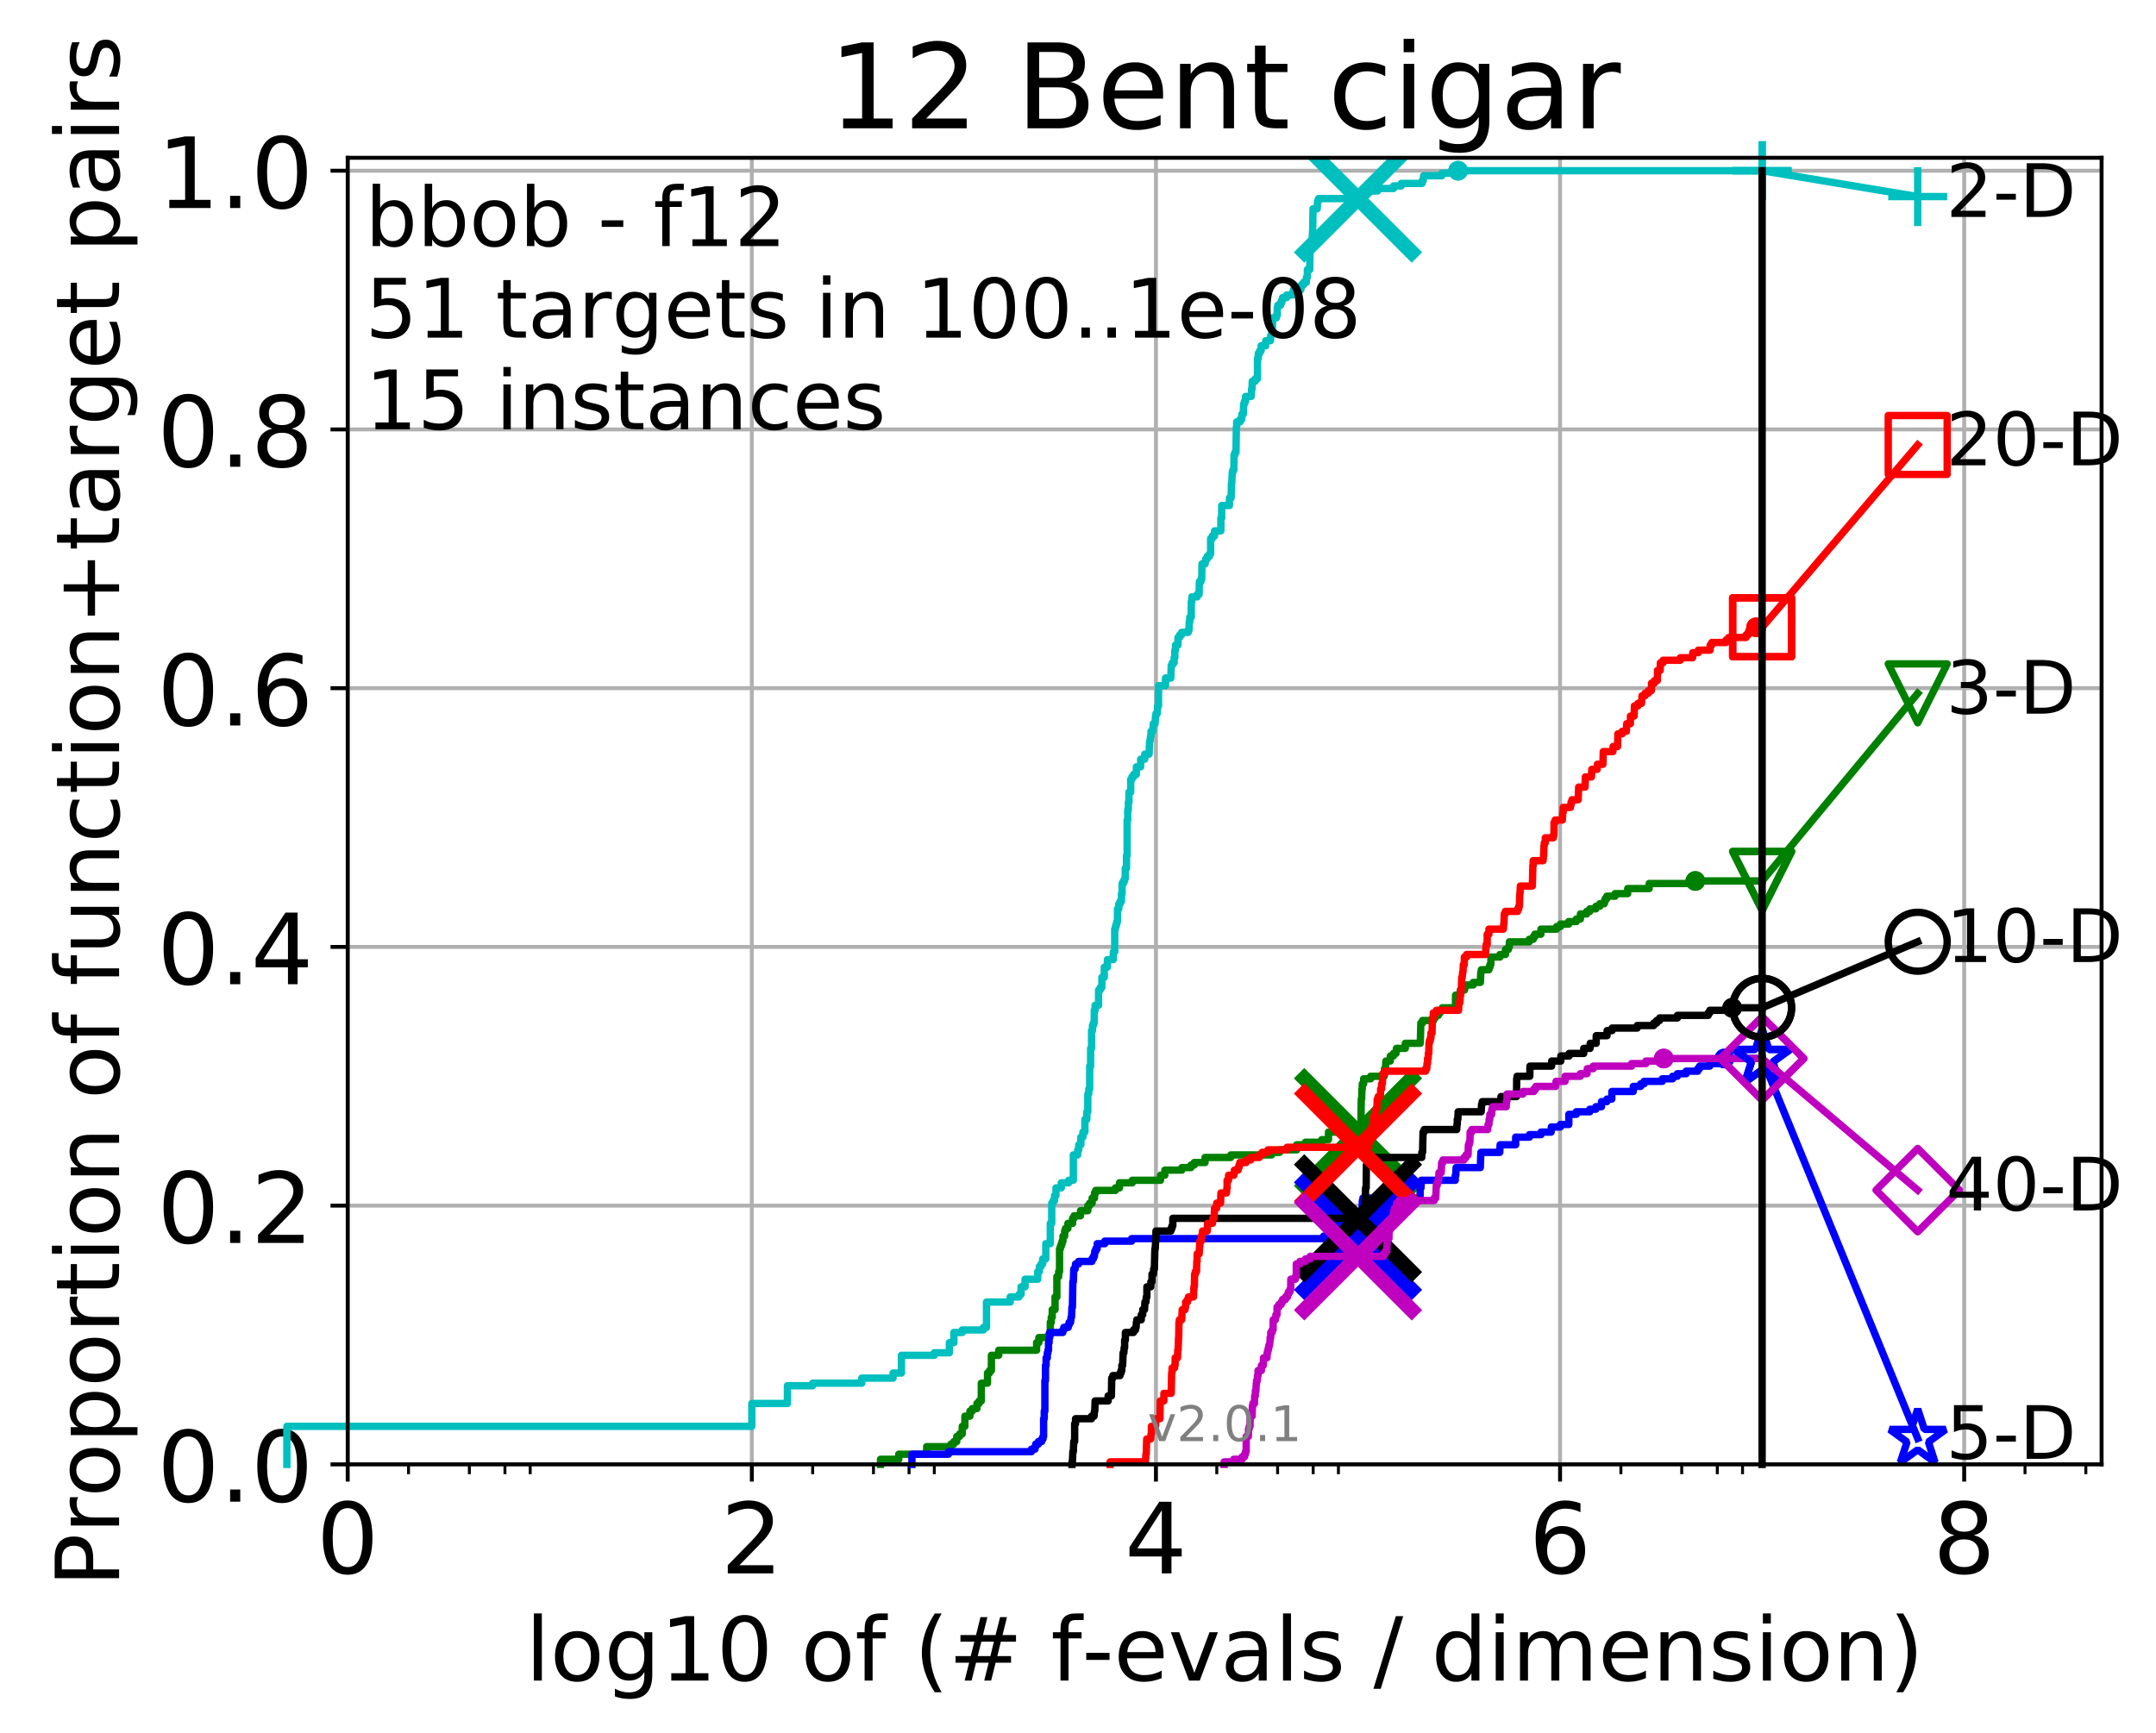 <?xml version="1.0" encoding="utf-8" standalone="no"?>
<!DOCTYPE svg PUBLIC "-//W3C//DTD SVG 1.1//EN"
  "http://www.w3.org/Graphics/SVG/1.1/DTD/svg11.dtd">
<!-- Created with matplotlib (http://matplotlib.org/) -->
<svg height="353pt" version="1.1" viewBox="0 0 439 353" width="439pt" xmlns="http://www.w3.org/2000/svg" xmlns:xlink="http://www.w3.org/1999/xlink">
 <defs>
  <style type="text/css">
*{stroke-linecap:butt;stroke-linejoin:round;}
  </style>
 </defs>
 <g id="figure_1">
  <g id="patch_1">
   <path d="M 0 353.222 
L 439.489 353.222 
L 439.489 0 
L 0 0 
z
" style="fill:#ffffff;"/>
  </g>
  <g id="axes_1">
   <g id="patch_2">
    <path d="M 70.8 298.245 
L 427.92 298.245 
L 427.92 32.133 
L 70.8 32.133 
z
" style="fill:#ffffff;"/>
   </g>
   <g id="matplotlib.axis_1">
    <g id="xtick_1">
     <g id="line2d_1">
      <path clip-path="url(#pdd88da9574)" d="M 70.8 298.245 
L 70.8 32.133 
" style="fill:none;stroke:#b0b0b0;stroke-linecap:square;stroke-width:0.8;"/>
     </g>
     <g id="line2d_2">
      <defs>
       <path d="M 0 0 
L 0 3.5 
" id="m57802540b1" style="stroke:#000000;stroke-width:0.8;"/>
      </defs>
      <g>
       <use style="stroke:#000000;stroke-width:0.8;" x="70.8" xlink:href="#m57802540b1" y="298.245"/>
      </g>
     </g>
     <g id="text_1">
      <!-- 0 -->
      <defs>
       <path d="M 31.781 66.406 
Q 24.172 66.406 20.328 58.906 
Q 16.5 51.422 16.5 36.375 
Q 16.5 21.391 20.328 13.891 
Q 24.172 6.391 31.781 6.391 
Q 39.453 6.391 43.281 13.891 
Q 47.125 21.391 47.125 36.375 
Q 47.125 51.422 43.281 58.906 
Q 39.453 66.406 31.781 66.406 
M 31.781 74.219 
Q 44.047 74.219 50.516 64.516 
Q 56.984 54.828 56.984 36.375 
Q 56.984 17.969 50.516 8.266 
Q 44.047 -1.422 31.781 -1.422 
Q 19.531 -1.422 13.062 8.266 
Q 6.594 17.969 6.594 36.375 
Q 6.594 54.828 13.062 64.516 
Q 19.531 74.219 31.781 74.219 
" id="DejaVuSans-30"/>
      </defs>
      <g transform="translate(64.438 320.442)scale(0.2 -0.2)">
       <use xlink:href="#DejaVuSans-30"/>
      </g>
     </g>
    </g>
    <g id="xtick_2">
     <g id="line2d_3">
      <path clip-path="url(#pdd88da9574)" d="M 153.086 298.245 
L 153.086 32.133 
" style="fill:none;stroke:#b0b0b0;stroke-linecap:square;stroke-width:0.8;"/>
     </g>
     <g id="line2d_4">
      <g>
       <use style="stroke:#000000;stroke-width:0.8;" x="153.086" xlink:href="#m57802540b1" y="298.245"/>
      </g>
     </g>
     <g id="text_2">
      <!-- 2 -->
      <defs>
       <path d="M 19.188 8.297 
L 53.609 8.297 
L 53.609 0 
L 7.328 0 
L 7.328 8.297 
Q 12.938 14.109 22.625 23.891 
Q 32.328 33.688 34.812 36.531 
Q 39.547 41.844 41.422 45.531 
Q 43.312 49.219 43.312 52.781 
Q 43.312 58.594 39.234 62.25 
Q 35.156 65.922 28.609 65.922 
Q 23.969 65.922 18.812 64.312 
Q 13.672 62.703 7.812 59.422 
L 7.812 69.391 
Q 13.766 71.781 18.938 73 
Q 24.125 74.219 28.422 74.219 
Q 39.75 74.219 46.484 68.547 
Q 53.219 62.891 53.219 53.422 
Q 53.219 48.922 51.531 44.891 
Q 49.859 40.875 45.406 35.406 
Q 44.188 33.984 37.641 27.219 
Q 31.109 20.453 19.188 8.297 
" id="DejaVuSans-32"/>
      </defs>
      <g transform="translate(146.723 320.442)scale(0.2 -0.2)">
       <use xlink:href="#DejaVuSans-32"/>
      </g>
     </g>
    </g>
    <g id="xtick_3">
     <g id="line2d_5">
      <path clip-path="url(#pdd88da9574)" d="M 235.371 298.245 
L 235.371 32.133 
" style="fill:none;stroke:#b0b0b0;stroke-linecap:square;stroke-width:0.8;"/>
     </g>
     <g id="line2d_6">
      <g>
       <use style="stroke:#000000;stroke-width:0.8;" x="235.371" xlink:href="#m57802540b1" y="298.245"/>
      </g>
     </g>
     <g id="text_3">
      <!-- 4 -->
      <defs>
       <path d="M 37.797 64.312 
L 12.891 25.391 
L 37.797 25.391 
z
M 35.203 72.906 
L 47.609 72.906 
L 47.609 25.391 
L 58.016 25.391 
L 58.016 17.188 
L 47.609 17.188 
L 47.609 0 
L 37.797 0 
L 37.797 17.188 
L 4.891 17.188 
L 4.891 26.703 
z
" id="DejaVuSans-34"/>
      </defs>
      <g transform="translate(229.009 320.442)scale(0.2 -0.2)">
       <use xlink:href="#DejaVuSans-34"/>
      </g>
     </g>
    </g>
    <g id="xtick_4">
     <g id="line2d_7">
      <path clip-path="url(#pdd88da9574)" d="M 317.657 298.245 
L 317.657 32.133 
" style="fill:none;stroke:#b0b0b0;stroke-linecap:square;stroke-width:0.8;"/>
     </g>
     <g id="line2d_8">
      <g>
       <use style="stroke:#000000;stroke-width:0.8;" x="317.657" xlink:href="#m57802540b1" y="298.245"/>
      </g>
     </g>
     <g id="text_4">
      <!-- 6 -->
      <defs>
       <path d="M 33.016 40.375 
Q 26.375 40.375 22.484 35.828 
Q 18.609 31.297 18.609 23.391 
Q 18.609 15.531 22.484 10.953 
Q 26.375 6.391 33.016 6.391 
Q 39.656 6.391 43.531 10.953 
Q 47.406 15.531 47.406 23.391 
Q 47.406 31.297 43.531 35.828 
Q 39.656 40.375 33.016 40.375 
M 52.594 71.297 
L 52.594 62.312 
Q 48.875 64.062 45.094 64.984 
Q 41.312 65.922 37.594 65.922 
Q 27.828 65.922 22.672 59.328 
Q 17.531 52.734 16.797 39.406 
Q 19.672 43.656 24.016 45.922 
Q 28.375 48.188 33.594 48.188 
Q 44.578 48.188 50.953 41.516 
Q 57.328 34.859 57.328 23.391 
Q 57.328 12.156 50.688 5.359 
Q 44.047 -1.422 33.016 -1.422 
Q 20.359 -1.422 13.672 8.266 
Q 6.984 17.969 6.984 36.375 
Q 6.984 53.656 15.188 63.938 
Q 23.391 74.219 37.203 74.219 
Q 40.922 74.219 44.703 73.484 
Q 48.484 72.75 52.594 71.297 
" id="DejaVuSans-36"/>
      </defs>
      <g transform="translate(311.295 320.442)scale(0.2 -0.2)">
       <use xlink:href="#DejaVuSans-36"/>
      </g>
     </g>
    </g>
    <g id="xtick_5">
     <g id="line2d_9">
      <path clip-path="url(#pdd88da9574)" d="M 399.943 298.245 
L 399.943 32.133 
" style="fill:none;stroke:#b0b0b0;stroke-linecap:square;stroke-width:0.8;"/>
     </g>
     <g id="line2d_10">
      <g>
       <use style="stroke:#000000;stroke-width:0.8;" x="399.943" xlink:href="#m57802540b1" y="298.245"/>
      </g>
     </g>
     <g id="text_5">
      <!-- 8 -->
      <defs>
       <path d="M 31.781 34.625 
Q 24.75 34.625 20.719 30.859 
Q 16.703 27.094 16.703 20.516 
Q 16.703 13.922 20.719 10.156 
Q 24.75 6.391 31.781 6.391 
Q 38.812 6.391 42.859 10.172 
Q 46.922 13.969 46.922 20.516 
Q 46.922 27.094 42.891 30.859 
Q 38.875 34.625 31.781 34.625 
M 21.922 38.812 
Q 15.578 40.375 12.031 44.719 
Q 8.5 49.078 8.5 55.328 
Q 8.5 64.062 14.719 69.141 
Q 20.953 74.219 31.781 74.219 
Q 42.672 74.219 48.875 69.141 
Q 55.078 64.062 55.078 55.328 
Q 55.078 49.078 51.531 44.719 
Q 48 40.375 41.703 38.812 
Q 48.828 37.156 52.797 32.312 
Q 56.781 27.484 56.781 20.516 
Q 56.781 9.906 50.312 4.234 
Q 43.844 -1.422 31.781 -1.422 
Q 19.734 -1.422 13.25 4.234 
Q 6.781 9.906 6.781 20.516 
Q 6.781 27.484 10.781 32.312 
Q 14.797 37.156 21.922 38.812 
M 18.312 54.391 
Q 18.312 48.734 21.844 45.562 
Q 25.391 42.391 31.781 42.391 
Q 38.141 42.391 41.719 45.562 
Q 45.312 48.734 45.312 54.391 
Q 45.312 60.062 41.719 63.234 
Q 38.141 66.406 31.781 66.406 
Q 25.391 66.406 21.844 63.234 
Q 18.312 60.062 18.312 54.391 
" id="DejaVuSans-38"/>
      </defs>
      <g transform="translate(393.58 320.442)scale(0.2 -0.2)">
       <use xlink:href="#DejaVuSans-38"/>
      </g>
     </g>
    </g>
    <g id="xtick_6">
     <g id="line2d_11">
      <defs>
       <path d="M 0 0 
L 0 2 
" id="m357293d45c" style="stroke:#000000;stroke-width:0.6;"/>
      </defs>
      <g>
       <use style="stroke:#000000;stroke-width:0.6;" x="83.185" xlink:href="#m357293d45c" y="298.245"/>
      </g>
     </g>
    </g>
    <g id="xtick_7">
     <g id="line2d_12">
      <g>
       <use style="stroke:#000000;stroke-width:0.6;" x="95.57" xlink:href="#m357293d45c" y="298.245"/>
      </g>
     </g>
    </g>
    <g id="xtick_8">
     <g id="line2d_13">
      <g>
       <use style="stroke:#000000;stroke-width:0.6;" x="102.815" xlink:href="#m357293d45c" y="298.245"/>
      </g>
     </g>
    </g>
    <g id="xtick_9">
     <g id="line2d_14">
      <g>
       <use style="stroke:#000000;stroke-width:0.6;" x="107.956" xlink:href="#m357293d45c" y="298.245"/>
      </g>
     </g>
    </g>
    <g id="xtick_10">
     <g id="line2d_15">
      <g>
       <use style="stroke:#000000;stroke-width:0.6;" x="165.471" xlink:href="#m357293d45c" y="298.245"/>
      </g>
     </g>
    </g>
    <g id="xtick_11">
     <g id="line2d_16">
      <g>
       <use style="stroke:#000000;stroke-width:0.6;" x="177.856" xlink:href="#m357293d45c" y="298.245"/>
      </g>
     </g>
    </g>
    <g id="xtick_12">
     <g id="line2d_17">
      <g>
       <use style="stroke:#000000;stroke-width:0.6;" x="185.101" xlink:href="#m357293d45c" y="298.245"/>
      </g>
     </g>
    </g>
    <g id="xtick_13">
     <g id="line2d_18">
      <g>
       <use style="stroke:#000000;stroke-width:0.6;" x="190.241" xlink:href="#m357293d45c" y="298.245"/>
      </g>
     </g>
    </g>
    <g id="xtick_14">
     <g id="line2d_19">
      <g>
       <use style="stroke:#000000;stroke-width:0.6;" x="247.757" xlink:href="#m357293d45c" y="298.245"/>
      </g>
     </g>
    </g>
    <g id="xtick_15">
     <g id="line2d_20">
      <g>
       <use style="stroke:#000000;stroke-width:0.6;" x="260.142" xlink:href="#m357293d45c" y="298.245"/>
      </g>
     </g>
    </g>
    <g id="xtick_16">
     <g id="line2d_21">
      <g>
       <use style="stroke:#000000;stroke-width:0.6;" x="267.387" xlink:href="#m357293d45c" y="298.245"/>
      </g>
     </g>
    </g>
    <g id="xtick_17">
     <g id="line2d_22">
      <g>
       <use style="stroke:#000000;stroke-width:0.6;" x="272.527" xlink:href="#m357293d45c" y="298.245"/>
      </g>
     </g>
    </g>
    <g id="xtick_18">
     <g id="line2d_23">
      <g>
       <use style="stroke:#000000;stroke-width:0.6;" x="330.042" xlink:href="#m357293d45c" y="298.245"/>
      </g>
     </g>
    </g>
    <g id="xtick_19">
     <g id="line2d_24">
      <g>
       <use style="stroke:#000000;stroke-width:0.6;" x="342.428" xlink:href="#m357293d45c" y="298.245"/>
      </g>
     </g>
    </g>
    <g id="xtick_20">
     <g id="line2d_25">
      <g>
       <use style="stroke:#000000;stroke-width:0.6;" x="349.673" xlink:href="#m357293d45c" y="298.245"/>
      </g>
     </g>
    </g>
    <g id="xtick_21">
     <g id="line2d_26">
      <g>
       <use style="stroke:#000000;stroke-width:0.6;" x="354.813" xlink:href="#m357293d45c" y="298.245"/>
      </g>
     </g>
    </g>
    <g id="xtick_22">
     <g id="line2d_27">
      <g>
       <use style="stroke:#000000;stroke-width:0.6;" x="412.328" xlink:href="#m357293d45c" y="298.245"/>
      </g>
     </g>
    </g>
    <g id="xtick_23">
     <g id="line2d_28">
      <g>
       <use style="stroke:#000000;stroke-width:0.6;" x="424.713" xlink:href="#m357293d45c" y="298.245"/>
      </g>
     </g>
    </g>
    <g id="text_6">
     <!-- log10 of (# f-evals / dimension) -->
     <defs>
      <path d="M 9.422 75.984 
L 18.406 75.984 
L 18.406 0 
L 9.422 0 
z
" id="DejaVuSans-6c"/>
      <path d="M 30.609 48.391 
Q 23.391 48.391 19.188 42.75 
Q 14.984 37.109 14.984 27.297 
Q 14.984 17.484 19.156 11.844 
Q 23.344 6.203 30.609 6.203 
Q 37.797 6.203 41.984 11.859 
Q 46.188 17.531 46.188 27.297 
Q 46.188 37.016 41.984 42.703 
Q 37.797 48.391 30.609 48.391 
M 30.609 56 
Q 42.328 56 49.016 48.375 
Q 55.719 40.766 55.719 27.297 
Q 55.719 13.875 49.016 6.219 
Q 42.328 -1.422 30.609 -1.422 
Q 18.844 -1.422 12.172 6.219 
Q 5.516 13.875 5.516 27.297 
Q 5.516 40.766 12.172 48.375 
Q 18.844 56 30.609 56 
" id="DejaVuSans-6f"/>
      <path d="M 45.406 27.984 
Q 45.406 37.75 41.375 43.109 
Q 37.359 48.484 30.078 48.484 
Q 22.859 48.484 18.828 43.109 
Q 14.797 37.75 14.797 27.984 
Q 14.797 18.266 18.828 12.891 
Q 22.859 7.516 30.078 7.516 
Q 37.359 7.516 41.375 12.891 
Q 45.406 18.266 45.406 27.984 
M 54.391 6.781 
Q 54.391 -7.172 48.188 -13.984 
Q 42 -20.797 29.203 -20.797 
Q 24.469 -20.797 20.266 -20.094 
Q 16.062 -19.391 12.109 -17.922 
L 12.109 -9.188 
Q 16.062 -11.328 19.922 -12.344 
Q 23.781 -13.375 27.781 -13.375 
Q 36.625 -13.375 41.016 -8.766 
Q 45.406 -4.156 45.406 5.172 
L 45.406 9.625 
Q 42.625 4.781 38.281 2.391 
Q 33.938 0 27.875 0 
Q 17.828 0 11.672 7.656 
Q 5.516 15.328 5.516 27.984 
Q 5.516 40.672 11.672 48.328 
Q 17.828 56 27.875 56 
Q 33.938 56 38.281 53.609 
Q 42.625 51.219 45.406 46.391 
L 45.406 54.688 
L 54.391 54.688 
z
" id="DejaVuSans-67"/>
      <path d="M 12.406 8.297 
L 28.516 8.297 
L 28.516 63.922 
L 10.984 60.406 
L 10.984 69.391 
L 28.422 72.906 
L 38.281 72.906 
L 38.281 8.297 
L 54.391 8.297 
L 54.391 0 
L 12.406 0 
z
" id="DejaVuSans-31"/>
      <path id="DejaVuSans-20"/>
      <path d="M 37.109 75.984 
L 37.109 68.5 
L 28.516 68.5 
Q 23.688 68.5 21.797 66.547 
Q 19.922 64.594 19.922 59.516 
L 19.922 54.688 
L 34.719 54.688 
L 34.719 47.703 
L 19.922 47.703 
L 19.922 0 
L 10.891 0 
L 10.891 47.703 
L 2.297 47.703 
L 2.297 54.688 
L 10.891 54.688 
L 10.891 58.5 
Q 10.891 67.625 15.141 71.797 
Q 19.391 75.984 28.609 75.984 
z
" id="DejaVuSans-66"/>
      <path d="M 31 75.875 
Q 24.469 64.656 21.281 53.656 
Q 18.109 42.672 18.109 31.391 
Q 18.109 20.125 21.312 9.062 
Q 24.516 -2 31 -13.188 
L 23.188 -13.188 
Q 15.875 -1.703 12.234 9.375 
Q 8.594 20.453 8.594 31.391 
Q 8.594 42.281 12.203 53.312 
Q 15.828 64.359 23.188 75.875 
z
" id="DejaVuSans-28"/>
      <path d="M 51.125 44 
L 36.922 44 
L 32.812 27.688 
L 47.125 27.688 
z
M 43.797 71.781 
L 38.719 51.516 
L 52.984 51.516 
L 58.109 71.781 
L 65.922 71.781 
L 60.891 51.516 
L 76.125 51.516 
L 76.125 44 
L 58.984 44 
L 54.984 27.688 
L 70.516 27.688 
L 70.516 20.219 
L 53.078 20.219 
L 48 0 
L 40.188 0 
L 45.219 20.219 
L 30.906 20.219 
L 25.875 0 
L 18.016 0 
L 23.094 20.219 
L 7.719 20.219 
L 7.719 27.688 
L 24.906 27.688 
L 29 44 
L 13.281 44 
L 13.281 51.516 
L 30.906 51.516 
L 35.891 71.781 
z
" id="DejaVuSans-23"/>
      <path d="M 4.891 31.391 
L 31.203 31.391 
L 31.203 23.391 
L 4.891 23.391 
z
" id="DejaVuSans-2d"/>
      <path d="M 56.203 29.594 
L 56.203 25.203 
L 14.891 25.203 
Q 15.484 15.922 20.484 11.062 
Q 25.484 6.203 34.422 6.203 
Q 39.594 6.203 44.453 7.469 
Q 49.312 8.734 54.109 11.281 
L 54.109 2.781 
Q 49.266 0.734 44.188 -0.344 
Q 39.109 -1.422 33.891 -1.422 
Q 20.797 -1.422 13.156 6.188 
Q 5.516 13.812 5.516 26.812 
Q 5.516 40.234 12.766 48.109 
Q 20.016 56 32.328 56 
Q 43.359 56 49.781 48.891 
Q 56.203 41.797 56.203 29.594 
M 47.219 32.234 
Q 47.125 39.594 43.094 43.984 
Q 39.062 48.391 32.422 48.391 
Q 24.906 48.391 20.391 44.141 
Q 15.875 39.891 15.188 32.172 
z
" id="DejaVuSans-65"/>
      <path d="M 2.984 54.688 
L 12.5 54.688 
L 29.594 8.797 
L 46.688 54.688 
L 56.203 54.688 
L 35.688 0 
L 23.484 0 
z
" id="DejaVuSans-76"/>
      <path d="M 34.281 27.484 
Q 23.391 27.484 19.188 25 
Q 14.984 22.516 14.984 16.5 
Q 14.984 11.719 18.141 8.906 
Q 21.297 6.109 26.703 6.109 
Q 34.188 6.109 38.703 11.406 
Q 43.219 16.703 43.219 25.484 
L 43.219 27.484 
z
M 52.203 31.203 
L 52.203 0 
L 43.219 0 
L 43.219 8.297 
Q 40.141 3.328 35.547 0.953 
Q 30.953 -1.422 24.312 -1.422 
Q 15.922 -1.422 10.953 3.297 
Q 6 8.016 6 15.922 
Q 6 25.141 12.172 29.828 
Q 18.359 34.516 30.609 34.516 
L 43.219 34.516 
L 43.219 35.406 
Q 43.219 41.609 39.141 45 
Q 35.062 48.391 27.688 48.391 
Q 23 48.391 18.547 47.266 
Q 14.109 46.141 10.016 43.891 
L 10.016 52.203 
Q 14.938 54.109 19.578 55.047 
Q 24.219 56 28.609 56 
Q 40.484 56 46.344 49.844 
Q 52.203 43.703 52.203 31.203 
" id="DejaVuSans-61"/>
      <path d="M 44.281 53.078 
L 44.281 44.578 
Q 40.484 46.531 36.375 47.5 
Q 32.281 48.484 27.875 48.484 
Q 21.188 48.484 17.844 46.438 
Q 14.5 44.391 14.5 40.281 
Q 14.5 37.156 16.891 35.375 
Q 19.281 33.594 26.516 31.984 
L 29.594 31.297 
Q 39.156 29.25 43.188 25.516 
Q 47.219 21.781 47.219 15.094 
Q 47.219 7.469 41.188 3.016 
Q 35.156 -1.422 24.609 -1.422 
Q 20.219 -1.422 15.453 -0.562 
Q 10.688 0.297 5.422 2 
L 5.422 11.281 
Q 10.406 8.688 15.234 7.391 
Q 20.062 6.109 24.812 6.109 
Q 31.156 6.109 34.562 8.281 
Q 37.984 10.453 37.984 14.406 
Q 37.984 18.062 35.516 20.016 
Q 33.062 21.969 24.703 23.781 
L 21.578 24.516 
Q 13.234 26.266 9.516 29.906 
Q 5.812 33.547 5.812 39.891 
Q 5.812 47.609 11.281 51.797 
Q 16.75 56 26.812 56 
Q 31.781 56 36.172 55.266 
Q 40.578 54.547 44.281 53.078 
" id="DejaVuSans-73"/>
      <path d="M 25.391 72.906 
L 33.688 72.906 
L 8.297 -9.281 
L 0 -9.281 
z
" id="DejaVuSans-2f"/>
      <path d="M 45.406 46.391 
L 45.406 75.984 
L 54.391 75.984 
L 54.391 0 
L 45.406 0 
L 45.406 8.203 
Q 42.578 3.328 38.25 0.953 
Q 33.938 -1.422 27.875 -1.422 
Q 17.969 -1.422 11.734 6.484 
Q 5.516 14.406 5.516 27.297 
Q 5.516 40.188 11.734 48.094 
Q 17.969 56 27.875 56 
Q 33.938 56 38.25 53.625 
Q 42.578 51.266 45.406 46.391 
M 14.797 27.297 
Q 14.797 17.391 18.875 11.75 
Q 22.953 6.109 30.078 6.109 
Q 37.203 6.109 41.297 11.75 
Q 45.406 17.391 45.406 27.297 
Q 45.406 37.203 41.297 42.844 
Q 37.203 48.484 30.078 48.484 
Q 22.953 48.484 18.875 42.844 
Q 14.797 37.203 14.797 27.297 
" id="DejaVuSans-64"/>
      <path d="M 9.422 54.688 
L 18.406 54.688 
L 18.406 0 
L 9.422 0 
z
M 9.422 75.984 
L 18.406 75.984 
L 18.406 64.594 
L 9.422 64.594 
z
" id="DejaVuSans-69"/>
      <path d="M 52 44.188 
Q 55.375 50.25 60.062 53.125 
Q 64.75 56 71.094 56 
Q 79.641 56 84.281 50.016 
Q 88.922 44.047 88.922 33.016 
L 88.922 0 
L 79.891 0 
L 79.891 32.719 
Q 79.891 40.578 77.094 44.375 
Q 74.312 48.188 68.609 48.188 
Q 61.625 48.188 57.562 43.547 
Q 53.516 38.922 53.516 30.906 
L 53.516 0 
L 44.484 0 
L 44.484 32.719 
Q 44.484 40.625 41.703 44.406 
Q 38.922 48.188 33.109 48.188 
Q 26.219 48.188 22.156 43.531 
Q 18.109 38.875 18.109 30.906 
L 18.109 0 
L 9.078 0 
L 9.078 54.688 
L 18.109 54.688 
L 18.109 46.188 
Q 21.188 51.219 25.484 53.609 
Q 29.781 56 35.688 56 
Q 41.656 56 45.828 52.969 
Q 50 49.953 52 44.188 
" id="DejaVuSans-6d"/>
      <path d="M 54.891 33.016 
L 54.891 0 
L 45.906 0 
L 45.906 32.719 
Q 45.906 40.484 42.875 44.328 
Q 39.844 48.188 33.797 48.188 
Q 26.516 48.188 22.312 43.547 
Q 18.109 38.922 18.109 30.906 
L 18.109 0 
L 9.078 0 
L 9.078 54.688 
L 18.109 54.688 
L 18.109 46.188 
Q 21.344 51.125 25.703 53.562 
Q 30.078 56 35.797 56 
Q 45.219 56 50.047 50.172 
Q 54.891 44.344 54.891 33.016 
" id="DejaVuSans-6e"/>
      <path d="M 8.016 75.875 
L 15.828 75.875 
Q 23.141 64.359 26.781 53.312 
Q 30.422 42.281 30.422 31.391 
Q 30.422 20.453 26.781 9.375 
Q 23.141 -1.703 15.828 -13.188 
L 8.016 -13.188 
Q 14.5 -2 17.703 9.062 
Q 20.906 20.125 20.906 31.391 
Q 20.906 42.672 17.703 53.656 
Q 14.5 64.656 8.016 75.875 
" id="DejaVuSans-29"/>
     </defs>
     <g transform="translate(107.015 342.279)scale(0.18 -0.18)">
      <use xlink:href="#DejaVuSans-6c"/>
      <use x="27.783" xlink:href="#DejaVuSans-6f"/>
      <use x="88.965" xlink:href="#DejaVuSans-67"/>
      <use x="152.441" xlink:href="#DejaVuSans-31"/>
      <use x="216.064" xlink:href="#DejaVuSans-30"/>
      <use x="279.688" xlink:href="#DejaVuSans-20"/>
      <use x="311.475" xlink:href="#DejaVuSans-6f"/>
      <use x="372.656" xlink:href="#DejaVuSans-66"/>
      <use x="407.861" xlink:href="#DejaVuSans-20"/>
      <use x="439.648" xlink:href="#DejaVuSans-28"/>
      <use x="478.662" xlink:href="#DejaVuSans-23"/>
      <use x="562.451" xlink:href="#DejaVuSans-20"/>
      <use x="594.238" xlink:href="#DejaVuSans-66"/>
      <use x="629.365" xlink:href="#DejaVuSans-2d"/>
      <use x="665.449" xlink:href="#DejaVuSans-65"/>
      <use x="726.973" xlink:href="#DejaVuSans-76"/>
      <use x="786.152" xlink:href="#DejaVuSans-61"/>
      <use x="847.432" xlink:href="#DejaVuSans-6c"/>
      <use x="875.215" xlink:href="#DejaVuSans-73"/>
      <use x="927.314" xlink:href="#DejaVuSans-20"/>
      <use x="959.102" xlink:href="#DejaVuSans-2f"/>
      <use x="992.793" xlink:href="#DejaVuSans-20"/>
      <use x="1024.58" xlink:href="#DejaVuSans-64"/>
      <use x="1088.057" xlink:href="#DejaVuSans-69"/>
      <use x="1115.84" xlink:href="#DejaVuSans-6d"/>
      <use x="1213.252" xlink:href="#DejaVuSans-65"/>
      <use x="1274.775" xlink:href="#DejaVuSans-6e"/>
      <use x="1338.154" xlink:href="#DejaVuSans-73"/>
      <use x="1390.254" xlink:href="#DejaVuSans-69"/>
      <use x="1418.037" xlink:href="#DejaVuSans-6f"/>
      <use x="1479.219" xlink:href="#DejaVuSans-6e"/>
      <use x="1542.598" xlink:href="#DejaVuSans-29"/>
     </g>
    </g>
   </g>
   <g id="matplotlib.axis_2">
    <g id="ytick_1">
     <g id="line2d_29">
      <path clip-path="url(#pdd88da9574)" d="M 70.8 298.245 
L 427.92 298.245 
" style="fill:none;stroke:#b0b0b0;stroke-linecap:square;stroke-width:0.8;"/>
     </g>
     <g id="line2d_30">
      <defs>
       <path d="M 0 0 
L -3.5 0 
" id="m8aa881ba6f" style="stroke:#000000;stroke-width:0.8;"/>
      </defs>
      <g>
       <use style="stroke:#000000;stroke-width:0.8;" x="70.8" xlink:href="#m8aa881ba6f" y="298.245"/>
      </g>
     </g>
     <g id="text_7">
      <!-- 0.0 -->
      <defs>
       <path d="M 10.688 12.406 
L 21 12.406 
L 21 0 
L 10.688 0 
z
" id="DejaVuSans-2e"/>
      </defs>
      <g transform="translate(31.994 305.844)scale(0.2 -0.2)">
       <use xlink:href="#DejaVuSans-30"/>
       <use x="63.623" xlink:href="#DejaVuSans-2e"/>
       <use x="95.41" xlink:href="#DejaVuSans-30"/>
      </g>
     </g>
    </g>
    <g id="ytick_2">
     <g id="line2d_31">
      <path clip-path="url(#pdd88da9574)" d="M 70.8 245.55 
L 427.92 245.55 
" style="fill:none;stroke:#b0b0b0;stroke-linecap:square;stroke-width:0.8;"/>
     </g>
     <g id="line2d_32">
      <g>
       <use style="stroke:#000000;stroke-width:0.8;" x="70.8" xlink:href="#m8aa881ba6f" y="245.55"/>
      </g>
     </g>
     <g id="text_8">
      <!-- 0.2 -->
      <g transform="translate(31.994 253.148)scale(0.2 -0.2)">
       <use xlink:href="#DejaVuSans-30"/>
       <use x="63.623" xlink:href="#DejaVuSans-2e"/>
       <use x="95.41" xlink:href="#DejaVuSans-32"/>
      </g>
     </g>
    </g>
    <g id="ytick_3">
     <g id="line2d_33">
      <path clip-path="url(#pdd88da9574)" d="M 70.8 192.854 
L 427.92 192.854 
" style="fill:none;stroke:#b0b0b0;stroke-linecap:square;stroke-width:0.8;"/>
     </g>
     <g id="line2d_34">
      <g>
       <use style="stroke:#000000;stroke-width:0.8;" x="70.8" xlink:href="#m8aa881ba6f" y="192.854"/>
      </g>
     </g>
     <g id="text_9">
      <!-- 0.4 -->
      <g transform="translate(31.994 200.453)scale(0.2 -0.2)">
       <use xlink:href="#DejaVuSans-30"/>
       <use x="63.623" xlink:href="#DejaVuSans-2e"/>
       <use x="95.41" xlink:href="#DejaVuSans-34"/>
      </g>
     </g>
    </g>
    <g id="ytick_4">
     <g id="line2d_35">
      <path clip-path="url(#pdd88da9574)" d="M 70.8 140.159 
L 427.92 140.159 
" style="fill:none;stroke:#b0b0b0;stroke-linecap:square;stroke-width:0.8;"/>
     </g>
     <g id="line2d_36">
      <g>
       <use style="stroke:#000000;stroke-width:0.8;" x="70.8" xlink:href="#m8aa881ba6f" y="140.159"/>
      </g>
     </g>
     <g id="text_10">
      <!-- 0.6 -->
      <g transform="translate(31.994 147.757)scale(0.2 -0.2)">
       <use xlink:href="#DejaVuSans-30"/>
       <use x="63.623" xlink:href="#DejaVuSans-2e"/>
       <use x="95.41" xlink:href="#DejaVuSans-36"/>
      </g>
     </g>
    </g>
    <g id="ytick_5">
     <g id="line2d_37">
      <path clip-path="url(#pdd88da9574)" d="M 70.8 87.464 
L 427.92 87.464 
" style="fill:none;stroke:#b0b0b0;stroke-linecap:square;stroke-width:0.8;"/>
     </g>
     <g id="line2d_38">
      <g>
       <use style="stroke:#000000;stroke-width:0.8;" x="70.8" xlink:href="#m8aa881ba6f" y="87.464"/>
      </g>
     </g>
     <g id="text_11">
      <!-- 0.8 -->
      <g transform="translate(31.994 95.062)scale(0.2 -0.2)">
       <use xlink:href="#DejaVuSans-30"/>
       <use x="63.623" xlink:href="#DejaVuSans-2e"/>
       <use x="95.41" xlink:href="#DejaVuSans-38"/>
      </g>
     </g>
    </g>
    <g id="ytick_6">
     <g id="line2d_39">
      <path clip-path="url(#pdd88da9574)" d="M 70.8 34.768 
L 427.92 34.768 
" style="fill:none;stroke:#b0b0b0;stroke-linecap:square;stroke-width:0.8;"/>
     </g>
     <g id="line2d_40">
      <g>
       <use style="stroke:#000000;stroke-width:0.8;" x="70.8" xlink:href="#m8aa881ba6f" y="34.768"/>
      </g>
     </g>
     <g id="text_12">
      <!-- 1.0 -->
      <g transform="translate(31.994 42.367)scale(0.2 -0.2)">
       <use xlink:href="#DejaVuSans-31"/>
       <use x="63.623" xlink:href="#DejaVuSans-2e"/>
       <use x="95.41" xlink:href="#DejaVuSans-30"/>
      </g>
     </g>
    </g>
    <g id="text_13">
     <!-- Proportion of function+target pairs -->
     <defs>
      <path d="M 19.672 64.797 
L 19.672 37.406 
L 32.078 37.406 
Q 38.969 37.406 42.719 40.969 
Q 46.484 44.531 46.484 51.125 
Q 46.484 57.672 42.719 61.234 
Q 38.969 64.797 32.078 64.797 
z
M 9.812 72.906 
L 32.078 72.906 
Q 44.344 72.906 50.609 67.359 
Q 56.891 61.812 56.891 51.125 
Q 56.891 40.328 50.609 34.812 
Q 44.344 29.297 32.078 29.297 
L 19.672 29.297 
L 19.672 0 
L 9.812 0 
z
" id="DejaVuSans-50"/>
      <path d="M 41.109 46.297 
Q 39.594 47.172 37.812 47.578 
Q 36.031 48 33.891 48 
Q 26.266 48 22.188 43.047 
Q 18.109 38.094 18.109 28.812 
L 18.109 0 
L 9.078 0 
L 9.078 54.688 
L 18.109 54.688 
L 18.109 46.188 
Q 20.953 51.172 25.484 53.578 
Q 30.031 56 36.531 56 
Q 37.453 56 38.578 55.875 
Q 39.703 55.766 41.062 55.516 
z
" id="DejaVuSans-72"/>
      <path d="M 18.109 8.203 
L 18.109 -20.797 
L 9.078 -20.797 
L 9.078 54.688 
L 18.109 54.688 
L 18.109 46.391 
Q 20.953 51.266 25.266 53.625 
Q 29.594 56 35.594 56 
Q 45.562 56 51.781 48.094 
Q 58.016 40.188 58.016 27.297 
Q 58.016 14.406 51.781 6.484 
Q 45.562 -1.422 35.594 -1.422 
Q 29.594 -1.422 25.266 0.953 
Q 20.953 3.328 18.109 8.203 
M 48.688 27.297 
Q 48.688 37.203 44.609 42.844 
Q 40.531 48.484 33.406 48.484 
Q 26.266 48.484 22.188 42.844 
Q 18.109 37.203 18.109 27.297 
Q 18.109 17.391 22.188 11.75 
Q 26.266 6.109 33.406 6.109 
Q 40.531 6.109 44.609 11.75 
Q 48.688 17.391 48.688 27.297 
" id="DejaVuSans-70"/>
      <path d="M 18.312 70.219 
L 18.312 54.688 
L 36.812 54.688 
L 36.812 47.703 
L 18.312 47.703 
L 18.312 18.016 
Q 18.312 11.328 20.141 9.422 
Q 21.969 7.516 27.594 7.516 
L 36.812 7.516 
L 36.812 0 
L 27.594 0 
Q 17.188 0 13.234 3.875 
Q 9.281 7.766 9.281 18.016 
L 9.281 47.703 
L 2.688 47.703 
L 2.688 54.688 
L 9.281 54.688 
L 9.281 70.219 
z
" id="DejaVuSans-74"/>
      <path d="M 8.5 21.578 
L 8.5 54.688 
L 17.484 54.688 
L 17.484 21.922 
Q 17.484 14.156 20.5 10.266 
Q 23.531 6.391 29.594 6.391 
Q 36.859 6.391 41.078 11.031 
Q 45.312 15.672 45.312 23.688 
L 45.312 54.688 
L 54.297 54.688 
L 54.297 0 
L 45.312 0 
L 45.312 8.406 
Q 42.047 3.422 37.719 1 
Q 33.406 -1.422 27.688 -1.422 
Q 18.266 -1.422 13.375 4.438 
Q 8.5 10.297 8.5 21.578 
M 31.109 56 
z
" id="DejaVuSans-75"/>
      <path d="M 48.781 52.594 
L 48.781 44.188 
Q 44.969 46.297 41.141 47.344 
Q 37.312 48.391 33.406 48.391 
Q 24.656 48.391 19.812 42.844 
Q 14.984 37.312 14.984 27.297 
Q 14.984 17.281 19.812 11.734 
Q 24.656 6.203 33.406 6.203 
Q 37.312 6.203 41.141 7.25 
Q 44.969 8.297 48.781 10.406 
L 48.781 2.094 
Q 45.016 0.344 40.984 -0.531 
Q 36.969 -1.422 32.422 -1.422 
Q 20.062 -1.422 12.781 6.344 
Q 5.516 14.109 5.516 27.297 
Q 5.516 40.672 12.859 48.328 
Q 20.219 56 33.016 56 
Q 37.156 56 41.109 55.141 
Q 45.062 54.297 48.781 52.594 
" id="DejaVuSans-63"/>
      <path d="M 46 62.703 
L 46 35.5 
L 73.188 35.5 
L 73.188 27.203 
L 46 27.203 
L 46 0 
L 37.797 0 
L 37.797 27.203 
L 10.594 27.203 
L 10.594 35.5 
L 37.797 35.5 
L 37.797 62.703 
z
" id="DejaVuSans-2b"/>
     </defs>
     <g transform="translate(24.25 323.179)rotate(-90)scale(0.18 -0.18)">
      <use xlink:href="#DejaVuSans-50"/>
      <use x="60.287" xlink:href="#DejaVuSans-72"/>
      <use x="101.369" xlink:href="#DejaVuSans-6f"/>
      <use x="162.551" xlink:href="#DejaVuSans-70"/>
      <use x="226.027" xlink:href="#DejaVuSans-6f"/>
      <use x="287.209" xlink:href="#DejaVuSans-72"/>
      <use x="328.322" xlink:href="#DejaVuSans-74"/>
      <use x="367.531" xlink:href="#DejaVuSans-69"/>
      <use x="395.314" xlink:href="#DejaVuSans-6f"/>
      <use x="456.496" xlink:href="#DejaVuSans-6e"/>
      <use x="519.875" xlink:href="#DejaVuSans-20"/>
      <use x="551.662" xlink:href="#DejaVuSans-6f"/>
      <use x="612.844" xlink:href="#DejaVuSans-66"/>
      <use x="648.049" xlink:href="#DejaVuSans-20"/>
      <use x="679.836" xlink:href="#DejaVuSans-66"/>
      <use x="715.041" xlink:href="#DejaVuSans-75"/>
      <use x="778.42" xlink:href="#DejaVuSans-6e"/>
      <use x="841.799" xlink:href="#DejaVuSans-63"/>
      <use x="896.779" xlink:href="#DejaVuSans-74"/>
      <use x="935.988" xlink:href="#DejaVuSans-69"/>
      <use x="963.771" xlink:href="#DejaVuSans-6f"/>
      <use x="1024.953" xlink:href="#DejaVuSans-6e"/>
      <use x="1088.332" xlink:href="#DejaVuSans-2b"/>
      <use x="1172.121" xlink:href="#DejaVuSans-74"/>
      <use x="1211.33" xlink:href="#DejaVuSans-61"/>
      <use x="1272.609" xlink:href="#DejaVuSans-72"/>
      <use x="1313.707" xlink:href="#DejaVuSans-67"/>
      <use x="1377.184" xlink:href="#DejaVuSans-65"/>
      <use x="1438.707" xlink:href="#DejaVuSans-74"/>
      <use x="1477.916" xlink:href="#DejaVuSans-20"/>
      <use x="1509.703" xlink:href="#DejaVuSans-70"/>
      <use x="1573.18" xlink:href="#DejaVuSans-61"/>
      <use x="1634.459" xlink:href="#DejaVuSans-69"/>
      <use x="1662.242" xlink:href="#DejaVuSans-72"/>
      <use x="1703.355" xlink:href="#DejaVuSans-73"/>
     </g>
    </g>
   </g>
   <g id="line2d_41">
    <defs>
     <path d="M 0 1.5 
C 0.398 1.5 0.779 1.342 1.061 1.061 
C 1.342 0.779 1.5 0.398 1.5 0 
C 1.5 -0.398 1.342 -0.779 1.061 -1.061 
C 0.779 -1.342 0.398 -1.5 0 -1.5 
C -0.398 -1.5 -0.779 -1.342 -1.061 -1.061 
C -1.342 -0.779 -1.5 -0.398 -1.5 0 
C -1.5 0.398 -1.342 0.779 -1.061 1.061 
C -0.779 1.342 -0.398 1.5 0 1.5 
z
" id="mf1de324c07" style="stroke:#00bfbf;"/>
    </defs>
    <g>
     <use style="fill:#00bfbf;stroke:#00bfbf;" x="296.894" xlink:href="#mf1de324c07" y="34.768"/>
     <use style="fill:#00bfbf;stroke:#00bfbf;" x="296.894" xlink:href="#mf1de324c07" y="34.768"/>
    </g>
   </g>
   <g id="line2d_42">
    <path d="M 58.415 298.245 
L 58.415 290.496 
L 153.086 290.496 
L 153.086 285.846 
L 160.331 285.846 
L 160.331 282.23 
L 165.471 282.23 
L 165.471 281.713 
L 175.47 281.713 
L 175.47 280.68 
L 181.843 280.68 
L 181.843 279.647 
L 183.546 279.647 
L 183.546 276.031 
L 190.241 276.031 
L 190.241 275.514 
L 193.312 275.514 
L 193.312 273.448 
L 194.229 273.448 
L 194.229 271.381 
L 195.932 271.381 
L 195.932 270.864 
L 200.241 270.864 
L 200.241 270.348 
L 200.868 270.348 
L 200.868 265.182 
L 205.697 265.182 
L 205.697 264.148 
L 207.486 264.148 
L 207.486 263.632 
L 207.906 263.632 
L 207.906 262.082 
L 208.718 262.082 
L 208.718 260.532 
L 211.302 260.532 
L 211.302 258.982 
L 211.642 258.982 
L 211.642 257.949 
L 211.976 257.949 
L 211.976 257.432 
L 212.304 257.432 
L 212.304 256.399 
L 212.942 256.399 
L 212.942 253.299 
L 213.859 253.299 
L 213.859 249.166 
L 214.154 249.166 
L 214.154 245.033 
L 214.445 245.033 
L 214.445 244.517 
L 214.73 244.517 
L 214.73 243.483 
L 215.012 243.483 
L 215.012 241.934 
L 216.095 241.934 
L 216.095 240.9 
L 217.606 240.9 
L 217.606 240.384 
L 218.547 240.384 
L 218.547 235.217 
L 219.44 235.217 
L 219.44 234.184 
L 219.657 234.184 
L 219.657 233.151 
L 220.082 233.151 
L 220.082 231.601 
L 220.498 231.601 
L 220.498 230.568 
L 220.904 230.568 
L 220.904 227.985 
L 221.301 227.985 
L 221.301 226.435 
L 221.496 226.435 
L 221.496 222.819 
L 221.689 222.819 
L 221.689 221.785 
L 221.881 221.785 
L 221.881 217.136 
L 222.07 217.136 
L 222.07 213.519 
L 222.257 213.519 
L 222.257 209.903 
L 222.442 209.903 
L 222.442 208.87 
L 222.625 208.87 
L 222.625 208.353 
L 222.807 208.353 
L 222.807 205.77 
L 222.986 205.77 
L 222.986 204.737 
L 223.687 204.737 
L 223.687 201.637 
L 224.027 201.637 
L 224.027 201.12 
L 224.361 201.12 
L 224.361 199.054 
L 224.851 199.054 
L 224.851 196.987 
L 225.483 196.987 
L 225.483 195.438 
L 226.685 195.438 
L 226.685 193.888 
L 226.973 193.888 
L 226.973 189.238 
L 227.116 189.238 
L 227.116 188.722 
L 227.257 188.722 
L 227.257 188.205 
L 227.397 188.205 
L 227.397 187.688 
L 227.536 187.688 
L 227.536 185.105 
L 227.811 185.105 
L 227.811 184.072 
L 228.082 184.072 
L 228.082 183.555 
L 228.348 183.555 
L 228.348 182.005 
L 228.48 182.005 
L 228.48 179.939 
L 228.741 179.939 
L 228.741 179.422 
L 228.998 179.422 
L 228.998 178.906 
L 229.125 178.906 
L 229.125 176.839 
L 229.377 176.839 
L 229.377 174.256 
L 229.502 174.256 
L 229.502 167.023 
L 229.625 167.023 
L 229.625 164.957 
L 229.748 164.957 
L 229.748 163.407 
L 229.87 163.407 
L 229.87 161.341 
L 230.231 161.341 
L 230.231 158.757 
L 230.468 158.757 
L 230.468 158.241 
L 230.817 158.241 
L 230.817 157.724 
L 231.384 157.724 
L 231.384 156.174 
L 232.256 156.174 
L 232.256 154.624 
L 233.087 154.624 
L 233.087 153.591 
L 233.978 153.591 
L 234.075 151.008 
L 234.171 151.008 
L 234.266 149.975 
L 234.361 149.975 
L 234.361 148.942 
L 234.735 148.942 
L 234.827 147.392 
L 235.192 147.392 
L 235.282 145.842 
L 235.371 145.842 
L 235.371 145.325 
L 235.637 145.325 
L 235.725 143.775 
L 235.9 143.775 
L 235.9 139.642 
L 237.316 139.642 
L 237.316 138.093 
L 238.404 138.093 
L 238.48 135.509 
L 238.703 135.509 
L 238.703 134.993 
L 239.07 134.993 
L 239.07 133.96 
L 239.215 133.96 
L 239.215 132.41 
L 239.359 132.41 
L 239.359 131.376 
L 239.852 131.376 
L 239.852 129.827 
L 240.196 129.827 
L 240.196 129.31 
L 240.601 129.31 
L 240.601 128.793 
L 241.949 128.793 
L 241.949 128.277 
L 242.133 128.277 
L 242.133 126.727 
L 242.255 126.727 
L 242.255 125.694 
L 242.557 125.694 
L 242.557 122.594 
L 242.676 122.594 
L 242.676 121.561 
L 243.77 121.561 
L 243.77 121.044 
L 244.156 121.044 
L 244.211 118.461 
L 244.535 118.461 
L 244.535 117.944 
L 244.694 117.944 
L 244.747 114.845 
L 245.371 114.845 
L 245.371 114.328 
L 245.523 114.328 
L 245.523 113.811 
L 245.824 113.811 
L 245.824 113.295 
L 246.267 113.295 
L 246.267 112.778 
L 246.508 112.778 
L 246.508 109.678 
L 246.84 109.678 
L 246.84 109.162 
L 247.304 109.162 
L 247.304 108.128 
L 248.586 108.128 
L 248.586 105.545 
L 248.756 105.545 
L 248.756 102.962 
L 250.331 102.962 
L 250.331 101.412 
L 250.676 101.412 
L 250.752 98.313 
L 250.827 98.313 
L 250.902 96.246 
L 251.014 96.246 
L 251.014 95.73 
L 251.236 95.73 
L 251.273 92.63 
L 251.456 92.63 
L 251.456 92.113 
L 251.672 92.113 
L 251.744 86.947 
L 251.815 86.947 
L 251.815 85.914 
L 252.513 85.914 
L 252.513 85.397 
L 252.852 85.397 
L 252.852 84.364 
L 253.152 84.364 
L 253.218 82.297 
L 253.382 82.297 
L 253.382 81.781 
L 253.609 81.781 
L 253.609 80.748 
L 254.762 80.748 
L 254.852 79.198 
L 254.942 79.198 
L 254.972 77.648 
L 255.587 77.648 
L 255.587 77.131 
L 256.043 77.131 
L 256.043 72.998 
L 256.21 72.998 
L 256.21 71.965 
L 256.487 71.965 
L 256.487 71.448 
L 256.786 71.448 
L 256.786 70.415 
L 257.73 70.415 
L 257.73 69.382 
L 258.701 69.382 
L 258.725 68.349 
L 258.917 68.349 
L 258.989 66.799 
L 259.084 66.799 
L 259.155 64.732 
L 259.895 64.732 
L 259.895 64.216 
L 260.075 64.216 
L 260.075 62.666 
L 260.187 62.666 
L 260.187 62.149 
L 260.757 62.149 
L 260.757 61.632 
L 260.992 61.632 
L 260.992 61.116 
L 261.162 61.116 
L 261.162 60.599 
L 262.007 60.599 
L 262.007 60.083 
L 263.231 60.083 
L 263.231 59.566 
L 263.344 59.566 
L 263.344 59.049 
L 264.847 59.049 
L 264.847 58.533 
L 265.001 58.533 
L 265.001 58.016 
L 265.421 58.016 
L 265.421 57.5 
L 265.994 57.5 
L 266.01 56.466 
L 266.202 56.466 
L 266.202 54.916 
L 266.688 54.916 
L 266.766 49.75 
L 267.162 49.75 
L 267.252 47.167 
L 267.282 47.167 
L 267.357 42.517 
L 268.202 42.517 
L 268.273 40.968 
L 268.47 40.968 
L 268.47 40.451 
L 277.773 40.451 
L 277.79 39.418 
L 278.103 39.418 
L 278.103 38.901 
L 280.487 38.901 
L 280.487 38.385 
L 283.759 38.385 
L 283.759 37.868 
L 285.326 37.868 
L 285.326 37.351 
L 289.553 37.351 
L 289.553 36.835 
L 289.78 36.835 
L 289.869 35.801 
L 293.581 35.801 
L 293.581 35.285 
L 296.894 35.285 
L 296.894 34.768 
L 358.8 34.768 
L 358.8 34.768 
" style="fill:none;stroke:#00bfbf;stroke-linecap:square;stroke-width:1.5;"/>
   </g>
   <g id="line2d_43">
    <defs>
     <path d="M -6 0 
L 6 0 
M 0 6 
L 0 -6 
" id="mbf70b002cc" style="stroke:#00bfbf;stroke-width:1.5;"/>
    </defs>
    <g>
     <use style="fill:none;stroke:#00bfbf;stroke-width:1.5;" x="358.8" xlink:href="#mbf70b002cc" y="34.768"/>
    </g>
   </g>
   <g id="line2d_44"/>
   <g id="line2d_45">
    <path clip-path="url(#pdd88da9574)" d="M 276.514 40.451 
" style="fill:none;stroke:#00bfbf;stroke-linecap:square;stroke-width:1.5;"/>
    <defs>
     <path d="M -12 12 
L 12 -12 
M -12 -12 
L 12 12 
" id="m0691b93a99" style="stroke:#00bfbf;stroke-width:3;"/>
    </defs>
    <g clip-path="url(#pdd88da9574)">
     <use style="fill:#00bfbf;stroke:#00bfbf;stroke-width:3;" x="276.514" xlink:href="#m0691b93a99" y="40.451"/>
    </g>
   </g>
   <g id="line2d_46">
    <defs>
     <path d="M 0 1.5 
C 0.398 1.5 0.779 1.342 1.061 1.061 
C 1.342 0.779 1.5 0.398 1.5 0 
C 1.5 -0.398 1.342 -0.779 1.061 -1.061 
C 0.779 -1.342 0.398 -1.5 0 -1.5 
C -0.398 -1.5 -0.779 -1.342 -1.061 -1.061 
C -1.342 -0.779 -1.5 -0.398 -1.5 0 
C -1.5 0.398 -1.342 0.779 -1.061 1.061 
C -0.779 1.342 -0.398 1.5 0 1.5 
z
" id="m7dab9f64a8" style="stroke:#008000;"/>
    </defs>
    <g>
     <use style="fill:#008000;stroke:#008000;" x="345.2" xlink:href="#m7dab9f64a8" y="179.422"/>
     <use style="fill:#008000;stroke:#008000;" x="345.2" xlink:href="#m7dab9f64a8" y="179.422"/>
    </g>
   </g>
   <g id="line2d_47">
    <path d="M 179.286 298.245 
L 179.286 297.212 
L 182.997 297.212 
L 182.997 296.179 
L 188.687 296.179 
L 188.687 294.629 
L 193.623 294.629 
L 193.623 294.112 
L 194.229 294.112 
L 194.229 293.596 
L 194.814 293.596 
L 194.814 292.563 
L 195.382 292.563 
L 195.382 292.046 
L 195.932 292.046 
L 195.932 290.496 
L 196.465 290.496 
L 196.465 288.43 
L 197.486 288.43 
L 197.486 287.396 
L 197.976 287.396 
L 197.976 286.88 
L 198.917 286.88 
L 198.917 285.846 
L 199.369 285.846 
L 199.369 285.33 
L 199.81 285.33 
L 199.81 281.713 
L 201.072 281.713 
L 201.072 279.647 
L 201.473 279.647 
L 201.473 279.13 
L 201.866 279.13 
L 201.866 276.031 
L 203.356 276.031 
L 203.356 274.997 
L 211.071 274.997 
L 211.071 273.448 
L 211.529 273.448 
L 211.529 272.414 
L 213.457 272.414 
L 213.457 271.898 
L 213.859 271.898 
L 213.859 269.315 
L 214.056 269.315 
L 214.056 268.281 
L 214.251 268.281 
L 214.251 266.731 
L 214.825 266.731 
L 214.825 264.148 
L 215.197 264.148 
L 215.197 260.015 
L 215.562 260.015 
L 215.562 258.982 
L 215.741 258.982 
L 215.741 254.333 
L 215.919 254.333 
L 215.919 253.816 
L 216.095 253.816 
L 216.095 253.299 
L 216.269 253.299 
L 216.269 252.783 
L 216.442 252.783 
L 216.442 251.749 
L 216.782 251.749 
L 216.782 250.716 
L 216.95 250.716 
L 216.95 250.2 
L 217.444 250.2 
L 217.444 249.166 
L 218.393 249.166 
L 218.393 248.133 
L 218.699 248.133 
L 218.699 247.616 
L 220.012 247.616 
L 220.012 246.583 
L 221.496 246.583 
L 221.496 245.55 
L 221.881 245.55 
L 221.881 245.033 
L 222.38 245.033 
L 222.38 244 
L 222.867 244 
L 222.867 242.967 
L 223.105 242.967 
L 223.105 242.45 
L 227.116 242.45 
L 227.116 241.934 
L 227.947 241.934 
L 227.947 240.9 
L 230.546 240.9 
L 230.546 240.384 
L 236.3 240.384 
L 236.3 239.35 
L 237.182 239.35 
L 237.182 238.317 
L 240.645 238.317 
L 240.645 237.801 
L 242.497 237.801 
L 242.497 237.284 
L 243.164 237.284 
L 243.164 236.767 
L 245.371 236.767 
L 245.371 235.734 
L 250.613 235.734 
L 250.613 235.217 
L 258.925 235.217 
L 258.925 234.701 
L 260.554 234.701 
L 260.554 234.184 
L 264.034 234.184 
L 264.034 233.151 
L 265.821 233.151 
L 265.821 232.634 
L 269.126 232.634 
L 269.126 232.118 
L 270.503 232.118 
L 270.503 230.568 
L 276.657 230.568 
L 276.657 230.051 
L 276.786 230.051 
L 276.786 229.535 
L 277.1 229.535 
L 277.175 223.852 
L 277.255 223.852 
L 277.318 221.785 
L 277.38 221.785 
L 277.38 220.752 
L 277.656 220.752 
L 277.656 219.719 
L 279.084 219.719 
L 279.084 219.202 
L 281.855 219.202 
L 281.912 217.652 
L 282.1 217.652 
L 282.187 216.102 
L 283.096 216.102 
L 283.096 215.069 
L 283.727 215.069 
L 283.727 214.553 
L 284.249 214.553 
L 284.341 213.519 
L 286.146 213.519 
L 286.146 212.486 
L 289.195 212.486 
L 289.306 208.353 
L 289.655 208.353 
L 289.655 207.837 
L 291.91 207.837 
L 291.91 207.32 
L 292.227 207.32 
L 292.227 206.803 
L 292.868 206.803 
L 292.868 206.287 
L 293.238 206.287 
L 293.238 205.77 
L 293.665 205.77 
L 293.665 205.253 
L 296.346 205.253 
L 296.381 202.67 
L 297.344 202.67 
L 297.344 201.637 
L 298.207 201.637 
L 298.207 201.12 
L 298.365 201.12 
L 298.365 200.604 
L 299.961 200.604 
L 299.961 200.087 
L 301.435 200.087 
L 301.505 198.021 
L 301.623 198.021 
L 301.623 197.504 
L 303.171 197.504 
L 303.171 196.987 
L 303.379 196.987 
L 303.379 196.471 
L 303.554 196.471 
L 303.585 194.921 
L 305.413 194.921 
L 305.413 194.404 
L 306.538 194.404 
L 306.538 193.371 
L 307.136 193.371 
L 307.136 192.854 
L 307.333 192.854 
L 307.333 191.821 
L 311.377 191.821 
L 311.377 191.305 
L 312.197 191.305 
L 312.197 190.788 
L 312.51 190.788 
L 312.51 190.271 
L 313.752 190.271 
L 313.752 189.238 
L 316.949 189.238 
L 316.949 188.722 
L 317.728 188.722 
L 317.728 188.205 
L 319.424 188.205 
L 319.424 187.688 
L 320.974 187.688 
L 320.974 187.172 
L 321.803 187.172 
L 321.803 186.138 
L 323.075 186.138 
L 323.075 185.622 
L 323.719 185.622 
L 323.719 185.105 
L 324.949 185.105 
L 324.949 184.589 
L 325.733 184.589 
L 325.733 184.072 
L 326.65 184.072 
L 326.65 183.555 
L 326.836 183.555 
L 326.836 183.039 
L 327.18 183.039 
L 327.18 182.522 
L 328.855 182.522 
L 328.855 182.005 
L 331.427 182.005 
L 331.427 180.972 
L 335.805 180.972 
L 335.805 179.939 
L 345.2 179.939 
L 345.2 179.422 
L 358.8 179.422 
L 358.8 179.422 
" style="fill:none;stroke:#008000;stroke-linecap:square;stroke-width:1.5;"/>
   </g>
   <g id="line2d_48">
    <defs>
     <path d="M -0 6 
L 6 -6 
L -6 -6 
z
" id="m26648f65ea" style="stroke:#008000;stroke-linejoin:miter;stroke-width:1.5;"/>
    </defs>
    <g>
     <use style="fill:none;stroke:#008000;stroke-linejoin:miter;stroke-width:1.5;" x="358.8" xlink:href="#m26648f65ea" y="179.422"/>
    </g>
   </g>
   <g id="line2d_49"/>
   <g id="line2d_50">
    <path clip-path="url(#pdd88da9574)" d="M 276.514 230.568 
" style="fill:none;stroke:#008000;stroke-linecap:square;stroke-width:1.5;"/>
    <defs>
     <path d="M -12 12 
L 12 -12 
M -12 -12 
L 12 12 
" id="m219d2161ae" style="stroke:#008000;stroke-width:3;"/>
    </defs>
    <g clip-path="url(#pdd88da9574)">
     <use style="fill:#008000;stroke:#008000;stroke-width:3;" x="276.514" xlink:href="#m219d2161ae" y="230.568"/>
    </g>
   </g>
   <g id="line2d_51">
    <defs>
     <path d="M 0 1.5 
C 0.398 1.5 0.779 1.342 1.061 1.061 
C 1.342 0.779 1.5 0.398 1.5 0 
C 1.5 -0.398 1.342 -0.779 1.061 -1.061 
C 0.779 -1.342 0.398 -1.5 0 -1.5 
C -0.398 -1.5 -0.779 -1.342 -1.061 -1.061 
C -1.342 -0.779 -1.5 -0.398 -1.5 0 
C -1.5 0.398 -1.342 0.779 -1.061 1.061 
C -0.779 1.342 -0.398 1.5 0 1.5 
z
" id="m622728977a" style="stroke:#0000ff;"/>
    </defs>
    <g>
     <use style="fill:#0000ff;stroke:#0000ff;" x="351.111" xlink:href="#m622728977a" y="215.586"/>
     <use style="fill:#0000ff;stroke:#0000ff;" x="351.111" xlink:href="#m622728977a" y="215.586"/>
    </g>
   </g>
   <g id="line2d_52">
    <path d="M 185.687 298.245 
L 185.687 296.179 
L 193.123 296.179 
L 193.123 295.662 
L 210.02 295.662 
L 210.02 295.146 
L 210.743 295.146 
L 210.743 294.629 
L 210.885 294.629 
L 210.885 294.112 
L 211.439 294.112 
L 211.439 293.596 
L 212.108 293.596 
L 212.108 293.079 
L 212.369 293.079 
L 212.369 292.563 
L 212.498 292.563 
L 212.498 288.946 
L 212.626 288.946 
L 212.626 287.396 
L 212.753 287.396 
L 212.753 281.197 
L 212.879 281.197 
L 212.879 278.097 
L 213.005 278.097 
L 213.005 276.547 
L 213.253 276.547 
L 213.253 275.514 
L 213.376 275.514 
L 213.376 274.997 
L 213.498 274.997 
L 213.498 273.448 
L 213.619 273.448 
L 213.619 272.414 
L 213.739 272.414 
L 213.739 271.381 
L 216.408 271.381 
L 216.408 270.864 
L 216.613 270.864 
L 216.613 270.348 
L 217.509 270.348 
L 217.509 269.831 
L 217.702 269.831 
L 217.702 269.315 
L 217.988 269.315 
L 218.083 268.281 
L 218.176 268.281 
L 218.27 266.215 
L 218.362 266.215 
L 218.455 261.049 
L 218.547 261.049 
L 218.638 258.465 
L 218.909 258.465 
L 218.999 257.432 
L 219.614 257.432 
L 219.614 256.916 
L 222.331 256.916 
L 222.331 256.399 
L 222.625 256.399 
L 222.625 255.882 
L 222.843 255.882 
L 222.915 254.849 
L 223.129 254.849 
L 223.129 254.333 
L 223.41 254.333 
L 223.41 253.299 
L 224.947 253.299 
L 224.947 252.783 
L 230.421 252.783 
L 230.421 252.266 
L 269.528 252.266 
L 269.528 251.749 
L 277.004 251.749 
L 277.039 248.133 
L 277.129 248.133 
L 277.215 246.583 
L 277.342 246.583 
L 277.4 244.517 
L 277.515 244.517 
L 277.515 244 
L 289.157 244 
L 289.164 241.934 
L 289.342 241.934 
L 289.407 240.384 
L 296.321 240.384 
L 296.321 239.35 
L 296.434 239.35 
L 296.484 237.801 
L 301.416 237.801 
L 301.508 235.217 
L 301.54 235.217 
L 301.54 234.701 
L 305.378 234.701 
L 305.45 233.151 
L 308.618 233.151 
L 308.618 231.601 
L 311.43 231.601 
L 311.43 231.085 
L 313.783 231.085 
L 313.783 230.568 
L 315.834 230.568 
L 315.875 229.535 
L 317.71 229.535 
L 317.71 229.018 
L 319.442 229.018 
L 319.442 226.952 
L 320.959 226.952 
L 320.959 226.435 
L 323.707 226.435 
L 323.707 225.918 
L 324.938 225.918 
L 324.938 225.402 
L 326.088 225.402 
L 326.088 224.368 
L 327.192 224.368 
L 327.192 223.852 
L 328.189 223.852 
L 328.21 222.302 
L 332.563 222.302 
L 332.563 221.269 
L 334.051 221.269 
L 334.051 220.752 
L 334.751 220.752 
L 334.751 220.235 
L 338.468 220.235 
L 338.468 219.719 
L 340.57 219.719 
L 340.57 219.202 
L 341.535 219.202 
L 341.535 218.686 
L 343.321 218.686 
L 343.321 218.169 
L 345.696 218.169 
L 345.696 217.652 
L 346.065 217.652 
L 346.065 217.136 
L 348.134 217.136 
L 348.134 216.619 
L 350.553 216.619 
L 350.553 216.102 
L 351.111 216.102 
L 351.111 215.586 
L 358.8 215.586 
L 358.8 215.586 
" style="fill:none;stroke:#0000ff;stroke-linecap:square;stroke-width:1.5;"/>
   </g>
   <g id="line2d_53">
    <defs>
     <path d="M 0 -6 
L -1.347 -1.854 
L -5.706 -1.854 
L -2.18 0.708 
L -3.527 4.854 
L -0 2.292 
L 3.527 4.854 
L 2.18 0.708 
L 5.706 -1.854 
L 1.347 -1.854 
z
" id="mf3e3ee65f4" style="stroke:#0000ff;stroke-linejoin:bevel;stroke-width:1.5;"/>
    </defs>
    <g>
     <use style="fill:none;stroke:#0000ff;stroke-linejoin:bevel;stroke-width:1.5;" x="358.8" xlink:href="#mf3e3ee65f4" y="215.586"/>
    </g>
   </g>
   <g id="line2d_54"/>
   <g id="line2d_55">
    <path clip-path="url(#pdd88da9574)" d="M 276.514 251.749 
" style="fill:none;stroke:#0000ff;stroke-linecap:square;stroke-width:1.5;"/>
    <defs>
     <path d="M -12 12 
L 12 -12 
M -12 -12 
L 12 12 
" id="mf41b434f85" style="stroke:#0000ff;stroke-width:3;"/>
    </defs>
    <g clip-path="url(#pdd88da9574)">
     <use style="fill:#0000ff;stroke:#0000ff;stroke-width:3;" x="276.514" xlink:href="#mf41b434f85" y="251.749"/>
    </g>
   </g>
   <g id="line2d_56">
    <defs>
     <path d="M 0 1.5 
C 0.398 1.5 0.779 1.342 1.061 1.061 
C 1.342 0.779 1.5 0.398 1.5 0 
C 1.5 -0.398 1.342 -0.779 1.061 -1.061 
C 0.779 -1.342 0.398 -1.5 0 -1.5 
C -0.398 -1.5 -0.779 -1.342 -1.061 -1.061 
C -1.342 -0.779 -1.5 -0.398 -1.5 0 
C -1.5 0.398 -1.342 0.779 -1.061 1.061 
C -0.779 1.342 -0.398 1.5 0 1.5 
z
" id="m0ae96661be" style="stroke:#000000;"/>
    </defs>
    <g>
     <use style="stroke:#000000;" x="352.705" xlink:href="#m0ae96661be" y="205.253"/>
     <use style="stroke:#000000;" x="352.705" xlink:href="#m0ae96661be" y="205.253"/>
    </g>
   </g>
   <g id="line2d_57">
    <path d="M 218.27 298.245 
L 218.27 297.729 
L 218.27 297.729 
L 218.27 297.729 
L 218.362 297.729 
L 218.455 295.662 
L 218.547 295.662 
L 218.638 293.596 
L 218.819 293.596 
L 218.819 289.979 
L 218.999 289.979 
L 218.999 288.946 
L 222.257 288.946 
L 222.257 288.43 
L 222.77 288.43 
L 222.843 287.396 
L 222.915 287.396 
L 222.986 285.33 
L 225.638 285.33 
L 225.638 284.297 
L 226.303 284.297 
L 226.363 280.68 
L 226.598 280.68 
L 226.598 280.164 
L 228.055 280.164 
L 228.055 279.647 
L 228.269 279.647 
L 228.269 279.13 
L 228.428 279.13 
L 228.428 278.097 
L 228.585 278.097 
L 228.689 275.514 
L 228.845 275.514 
L 228.896 274.481 
L 228.998 274.481 
L 228.998 272.931 
L 229.151 272.931 
L 229.151 271.381 
L 230.794 271.381 
L 230.794 270.864 
L 231.205 270.864 
L 231.205 270.348 
L 231.34 270.348 
L 231.384 269.315 
L 231.473 269.315 
L 231.473 268.798 
L 232.383 268.798 
L 232.383 267.765 
L 232.677 267.765 
L 232.677 266.731 
L 233.047 266.731 
L 233.128 265.182 
L 233.329 265.182 
L 233.409 264.148 
L 233.528 264.148 
L 233.528 262.082 
L 234.304 262.082 
L 234.342 261.049 
L 234.567 261.049 
L 234.567 259.499 
L 234.864 259.499 
L 234.901 258.465 
L 235.047 258.465 
L 235.156 254.333 
L 235.228 254.333 
L 235.336 252.266 
L 235.371 252.266 
L 235.371 250.716 
L 238.419 250.716 
L 238.419 250.2 
L 238.629 250.2 
L 238.629 249.683 
L 238.807 249.683 
L 238.807 248.133 
L 277.559 248.133 
L 277.562 247.1 
L 277.713 247.1 
L 277.713 246.583 
L 277.846 246.583 
L 277.886 244 
L 278.018 244 
L 278.054 241.934 
L 278.175 241.934 
L 278.217 237.284 
L 278.558 237.284 
L 278.635 235.734 
L 289.5 235.734 
L 289.509 234.701 
L 289.665 234.701 
L 289.756 230.568 
L 289.991 230.568 
L 289.991 230.051 
L 296.611 230.051 
L 296.662 229.018 
L 296.726 229.018 
L 296.726 227.985 
L 296.845 227.985 
L 296.899 226.435 
L 301.593 226.435 
L 301.674 224.885 
L 301.813 224.885 
L 301.813 224.368 
L 305.591 224.368 
L 305.617 223.335 
L 308.789 223.335 
L 308.823 219.719 
L 308.901 219.719 
L 308.901 219.202 
L 311.487 219.202 
L 311.531 217.136 
L 315.932 217.136 
L 315.952 216.102 
L 317.815 216.102 
L 317.817 215.069 
L 319.506 215.069 
L 319.506 214.553 
L 322.478 214.553 
L 322.481 213.519 
L 323.771 213.519 
L 323.795 212.486 
L 325.009 212.486 
L 325.02 210.936 
L 327.222 210.936 
L 327.232 209.903 
L 328.249 209.903 
L 328.249 209.386 
L 333.367 209.386 
L 333.367 208.87 
L 336.737 208.87 
L 336.737 208.353 
L 337.341 208.353 
L 337.341 207.837 
L 337.93 207.837 
L 337.93 207.32 
L 341.553 207.32 
L 341.553 206.803 
L 347.822 206.803 
L 347.822 206.287 
L 348.15 206.287 
L 348.15 205.77 
L 352.705 205.77 
L 352.705 205.253 
L 358.8 205.253 
L 358.8 205.253 
" style="fill:none;stroke:#000000;stroke-linecap:square;stroke-width:1.5;"/>
   </g>
   <g id="line2d_58">
    <defs>
     <path d="M 0 6 
C 1.591 6 3.117 5.368 4.243 4.243 
C 5.368 3.117 6 1.591 6 0 
C 6 -1.591 5.368 -3.117 4.243 -4.243 
C 3.117 -5.368 1.591 -6 0 -6 
C -1.591 -6 -3.117 -5.368 -4.243 -4.243 
C -5.368 -3.117 -6 -1.591 -6 0 
C -6 1.591 -5.368 3.117 -4.243 4.243 
C -3.117 5.368 -1.591 6 0 6 
z
" id="m856412491a" style="stroke:#000000;stroke-width:1.5;"/>
    </defs>
    <g>
     <use style="fill:none;stroke:#000000;stroke-width:1.5;" x="358.8" xlink:href="#m856412491a" y="205.253"/>
    </g>
   </g>
   <g id="line2d_59"/>
   <g id="line2d_60">
    <path clip-path="url(#pdd88da9574)" d="M 276.514 248.133 
" style="fill:none;stroke:#000000;stroke-linecap:square;stroke-width:1.5;"/>
    <defs>
     <path d="M -12 12 
L 12 -12 
M -12 -12 
L 12 12 
" id="mfe97631ee2" style="stroke:#000000;stroke-width:3;"/>
    </defs>
    <g clip-path="url(#pdd88da9574)">
     <use style="stroke:#000000;stroke-width:3;" x="276.514" xlink:href="#mfe97631ee2" y="248.133"/>
    </g>
   </g>
   <g id="line2d_61">
    <defs>
     <path d="M 0 1.5 
C 0.398 1.5 0.779 1.342 1.061 1.061 
C 1.342 0.779 1.5 0.398 1.5 0 
C 1.5 -0.398 1.342 -0.779 1.061 -1.061 
C 0.779 -1.342 0.398 -1.5 0 -1.5 
C -0.398 -1.5 -0.779 -1.342 -1.061 -1.061 
C -1.342 -0.779 -1.5 -0.398 -1.5 0 
C -1.5 0.398 -1.342 0.779 -1.061 1.061 
C -0.779 1.342 -0.398 1.5 0 1.5 
z
" id="m0aed846b6f" style="stroke:#ff0000;"/>
    </defs>
    <g>
     <use style="fill:#ff0000;stroke:#ff0000;" x="357.567" xlink:href="#m0aed846b6f" y="127.76"/>
     <use style="fill:#ff0000;stroke:#ff0000;" x="357.567" xlink:href="#m0aed846b6f" y="127.76"/>
    </g>
   </g>
   <g id="line2d_62">
    <path d="M 226.034 298.245 
L 226.034 297.729 
L 233.229 297.729 
L 233.329 296.179 
L 233.389 296.179 
L 233.489 293.079 
L 234.285 293.079 
L 234.38 292.046 
L 234.436 292.046 
L 234.455 290.496 
L 235.282 290.496 
L 235.336 289.463 
L 235.407 289.463 
L 235.407 288.946 
L 236.192 288.946 
L 236.243 285.33 
L 236.977 285.33 
L 236.993 283.78 
L 238.48 283.78 
L 238.57 279.647 
L 238.629 279.647 
L 238.659 278.614 
L 239.157 278.614 
L 239.157 278.097 
L 239.273 278.097 
L 239.287 276.547 
L 239.768 276.547 
L 239.81 274.997 
L 239.88 274.997 
L 239.977 272.414 
L 240.004 272.414 
L 240.059 269.315 
L 240.128 269.315 
L 240.128 268.798 
L 240.614 268.798 
L 240.72 266.731 
L 241.294 266.731 
L 241.294 266.215 
L 241.409 266.215 
L 241.409 265.182 
L 241.787 265.182 
L 241.787 264.665 
L 241.986 264.665 
L 241.986 264.148 
L 243.017 264.148 
L 243.098 262.082 
L 243.191 262.082 
L 243.248 259.499 
L 243.386 259.499 
L 243.386 258.982 
L 243.624 258.982 
L 243.691 256.916 
L 243.747 256.916 
L 243.758 255.366 
L 244.178 255.366 
L 244.243 253.816 
L 244.309 253.816 
L 244.309 252.783 
L 244.599 252.783 
L 244.599 251.749 
L 244.768 251.749 
L 244.853 250.716 
L 245.824 250.716 
L 245.864 249.166 
L 246.878 249.166 
L 246.943 248.133 
L 247.212 248.133 
L 247.304 246.067 
L 247.739 246.067 
L 247.739 245.033 
L 248.535 245.033 
L 248.603 242.967 
L 249.742 242.967 
L 249.821 241.934 
L 249.861 241.934 
L 249.861 240.384 
L 250.145 240.384 
L 250.168 239.35 
L 251.258 239.35 
L 251.339 238.317 
L 252.105 238.317 
L 252.105 237.801 
L 252.286 237.801 
L 252.286 237.284 
L 252.445 237.284 
L 252.445 236.767 
L 253.73 236.767 
L 253.73 236.251 
L 254.671 236.251 
L 254.671 235.734 
L 256.421 235.734 
L 256.421 235.217 
L 256.963 235.217 
L 256.963 234.701 
L 258.175 234.701 
L 258.175 234.184 
L 262.055 234.184 
L 262.055 233.668 
L 278.67 233.668 
L 278.698 232.634 
L 278.929 232.634 
L 278.929 232.118 
L 279.063 232.118 
L 279.088 231.085 
L 279.237 231.085 
L 279.317 229.535 
L 279.635 229.535 
L 279.639 227.468 
L 279.849 227.468 
L 279.849 226.952 
L 280.067 226.952 
L 280.14 225.918 
L 280.358 225.918 
L 280.43 223.852 
L 280.624 223.852 
L 280.624 223.335 
L 281.073 223.335 
L 281.122 221.785 
L 281.326 221.785 
L 281.326 220.752 
L 281.476 220.752 
L 281.54 218.686 
L 281.986 218.686 
L 281.986 218.169 
L 290.274 218.169 
L 290.274 217.652 
L 290.528 217.652 
L 290.555 216.619 
L 290.675 216.619 
L 290.675 215.586 
L 290.791 215.586 
L 290.833 214.553 
L 290.926 214.553 
L 290.964 212.486 
L 291.043 212.486 
L 291.043 211.969 
L 291.222 211.969 
L 291.222 211.453 
L 291.352 211.453 
L 291.354 210.42 
L 291.588 210.42 
L 291.665 207.32 
L 291.844 207.32 
L 291.844 206.287 
L 292.491 206.287 
L 292.491 205.77 
L 296.988 205.77 
L 297.072 204.22 
L 297.265 204.22 
L 297.347 202.67 
L 297.427 202.67 
L 297.436 201.637 
L 297.544 201.637 
L 297.63 199.054 
L 297.736 199.054 
L 297.816 198.021 
L 297.896 198.021 
L 297.956 196.471 
L 298.158 196.471 
L 298.167 194.921 
L 298.617 194.921 
L 298.617 194.404 
L 302.491 194.404 
L 302.551 192.854 
L 302.614 192.854 
L 302.614 192.338 
L 302.816 192.338 
L 302.823 190.271 
L 303.17 190.271 
L 303.17 189.238 
L 306.11 189.238 
L 306.178 188.205 
L 306.237 188.205 
L 306.29 186.138 
L 306.509 186.138 
L 306.509 185.622 
L 309.012 185.622 
L 309.012 185.105 
L 309.243 185.105 
L 309.243 184.589 
L 309.375 184.589 
L 309.458 182.005 
L 309.5 182.005 
L 309.57 180.456 
L 312.011 180.456 
L 312.117 176.323 
L 312.176 176.323 
L 312.179 175.289 
L 314.198 175.289 
L 314.294 174.256 
L 314.315 174.256 
L 314.38 172.19 
L 314.452 172.19 
L 314.452 171.673 
L 314.638 171.673 
L 314.638 170.64 
L 316.283 170.64 
L 316.283 170.123 
L 316.407 170.123 
L 316.426 167.54 
L 316.637 167.54 
L 316.637 167.023 
L 318.116 167.023 
L 318.22 165.474 
L 318.288 165.474 
L 318.288 164.44 
L 319.778 164.44 
L 319.778 163.924 
L 319.896 163.924 
L 319.896 163.407 
L 320.069 163.407 
L 320.069 162.89 
L 321.346 162.89 
L 321.441 160.307 
L 322.745 160.307 
L 322.799 158.241 
L 324.04 158.241 
L 324.12 156.691 
L 325.209 156.691 
L 325.249 155.658 
L 326.38 155.658 
L 326.451 153.075 
L 328.414 153.075 
L 328.449 152.041 
L 329.369 152.041 
L 329.428 149.458 
L 330.303 149.458 
L 330.303 148.942 
L 331.162 148.942 
L 331.218 147.392 
L 331.98 147.392 
L 331.983 145.842 
L 332.741 145.842 
L 332.797 143.775 
L 333.515 143.775 
L 333.515 143.259 
L 334.238 143.259 
L 334.345 141.709 
L 334.959 141.709 
L 334.959 141.192 
L 335.618 141.192 
L 335.618 140.676 
L 336.241 140.676 
L 336.283 139.126 
L 336.878 139.126 
L 336.878 138.609 
L 337.462 138.609 
L 337.499 136.543 
L 338.042 136.543 
L 338.079 134.993 
L 338.618 134.993 
L 338.618 134.476 
L 342.139 134.476 
L 342.139 133.96 
L 344.648 133.96 
L 344.674 132.926 
L 345.806 132.926 
L 345.806 132.41 
L 348.212 132.41 
L 348.213 131.376 
L 348.546 131.376 
L 348.546 130.86 
L 351.455 130.86 
L 351.455 130.343 
L 351.985 130.343 
L 351.985 129.827 
L 355.54 129.827 
L 355.54 129.31 
L 355.958 129.31 
L 355.958 128.793 
L 356.175 128.793 
L 356.175 128.277 
L 357.567 128.277 
L 357.567 127.76 
L 358.8 127.76 
L 358.8 127.76 
" style="fill:none;stroke:#ff0000;stroke-linecap:square;stroke-width:1.5;"/>
   </g>
   <g id="line2d_63">
    <defs>
     <path d="M -6 6 
L 6 6 
L 6 -6 
L -6 -6 
z
" id="m3cd4254353" style="stroke:#ff0000;stroke-linejoin:miter;stroke-width:1.5;"/>
    </defs>
    <g>
     <use style="fill:none;stroke:#ff0000;stroke-linejoin:miter;stroke-width:1.5;" x="358.8" xlink:href="#m3cd4254353" y="127.76"/>
    </g>
   </g>
   <g id="line2d_64"/>
   <g id="line2d_65">
    <path clip-path="url(#pdd88da9574)" d="M 276.514 233.668 
" style="fill:none;stroke:#ff0000;stroke-linecap:square;stroke-width:1.5;"/>
    <defs>
     <path d="M -12 12 
L 12 -12 
M -12 -12 
L 12 12 
" id="mcbf79178fd" style="stroke:#ff0000;stroke-width:3;"/>
    </defs>
    <g clip-path="url(#pdd88da9574)">
     <use style="fill:#ff0000;stroke:#ff0000;stroke-width:3;" x="276.514" xlink:href="#mcbf79178fd" y="233.668"/>
    </g>
   </g>
   <g id="line2d_66">
    <defs>
     <path d="M 0 1.5 
C 0.398 1.5 0.779 1.342 1.061 1.061 
C 1.342 0.779 1.5 0.398 1.5 0 
C 1.5 -0.398 1.342 -0.779 1.061 -1.061 
C 0.779 -1.342 0.398 -1.5 0 -1.5 
C -0.398 -1.5 -0.779 -1.342 -1.061 -1.061 
C -1.342 -0.779 -1.5 -0.398 -1.5 0 
C -1.5 0.398 -1.342 0.779 -1.061 1.061 
C -0.779 1.342 -0.398 1.5 0 1.5 
z
" id="med7f2be3c4" style="stroke:#bf00bf;"/>
    </defs>
    <g>
     <use style="fill:#bf00bf;stroke:#bf00bf;" x="338.769" xlink:href="#med7f2be3c4" y="215.586"/>
     <use style="fill:#bf00bf;stroke:#bf00bf;" x="338.769" xlink:href="#med7f2be3c4" y="215.586"/>
    </g>
   </g>
   <g id="line2d_67">
    <path d="M 249.251 298.245 
L 249.251 297.729 
L 251.185 297.729 
L 251.185 297.212 
L 252.919 297.212 
L 252.919 296.696 
L 253.424 296.696 
L 253.424 296.179 
L 253.596 296.179 
L 253.596 295.662 
L 253.743 295.662 
L 253.753 292.563 
L 254.179 292.563 
L 254.238 291.013 
L 254.365 291.013 
L 254.365 290.496 
L 254.534 290.496 
L 254.549 288.43 
L 254.957 288.43 
L 255.002 286.363 
L 255.1 286.363 
L 255.1 285.846 
L 255.428 285.846 
L 255.475 284.297 
L 255.61 284.297 
L 255.61 283.263 
L 255.725 283.263 
L 255.808 281.713 
L 255.853 281.713 
L 255.853 281.197 
L 256.012 281.197 
L 256.04 280.164 
L 256.155 280.164 
L 256.155 279.13 
L 256.839 279.13 
L 256.839 278.097 
L 257.23 278.097 
L 257.267 276.547 
L 257.989 276.547 
L 257.999 275.514 
L 258.132 275.514 
L 258.132 274.997 
L 258.249 274.997 
L 258.249 274.481 
L 258.376 274.481 
L 258.376 273.964 
L 258.503 273.964 
L 258.613 272.931 
L 258.618 272.931 
L 258.618 272.414 
L 258.742 272.414 
L 258.742 271.381 
L 259.034 271.381 
L 259.034 270.864 
L 259.216 270.864 
L 259.242 268.798 
L 259.68 268.798 
L 259.68 268.281 
L 259.801 268.281 
L 259.801 267.765 
L 260.021 267.765 
L 260.03 266.215 
L 260.39 266.215 
L 260.39 265.698 
L 260.883 265.698 
L 260.883 265.182 
L 261.147 265.182 
L 261.147 264.665 
L 261.743 264.665 
L 261.743 264.148 
L 262.147 264.148 
L 262.147 263.632 
L 262.336 263.632 
L 262.336 263.115 
L 262.653 263.115 
L 262.653 262.598 
L 262.811 262.598 
L 262.832 260.532 
L 263.761 260.532 
L 263.761 260.015 
L 263.946 260.015 
L 263.949 257.432 
L 264.678 257.432 
L 264.678 256.916 
L 265.824 256.916 
L 265.824 256.399 
L 266.767 256.399 
L 266.767 255.882 
L 281.742 255.882 
L 281.742 255.366 
L 282.049 255.366 
L 282.049 254.849 
L 282.373 254.849 
L 282.462 252.266 
L 282.815 252.266 
L 282.851 250.716 
L 282.93 250.716 
L 283.029 249.683 
L 283.123 249.683 
L 283.123 249.166 
L 283.334 249.166 
L 283.336 248.133 
L 283.637 248.133 
L 283.698 247.1 
L 283.816 247.1 
L 283.816 246.583 
L 283.944 246.583 
L 283.944 246.067 
L 284.342 246.067 
L 284.374 245.033 
L 284.836 245.033 
L 284.836 244.517 
L 292.026 244.517 
L 292.026 244 
L 292.347 244 
L 292.452 241.417 
L 292.634 241.417 
L 292.634 240.9 
L 292.796 240.9 
L 292.796 240.384 
L 292.921 240.384 
L 292.998 238.834 
L 293.446 238.834 
L 293.541 236.767 
L 293.811 236.767 
L 293.811 236.251 
L 298.089 236.251 
L 298.089 235.734 
L 298.502 235.734 
L 298.502 235.217 
L 298.918 235.217 
L 298.989 233.151 
L 299.165 233.151 
L 299.165 232.634 
L 299.3 232.634 
L 299.34 230.568 
L 299.685 230.568 
L 299.685 230.051 
L 302.917 230.051 
L 302.997 229.018 
L 303.18 229.018 
L 303.201 227.985 
L 303.339 227.985 
L 303.369 226.952 
L 303.733 226.952 
L 303.756 225.918 
L 303.909 225.918 
L 303.909 225.402 
L 306.703 225.402 
L 306.732 224.368 
L 306.821 224.368 
L 306.86 222.819 
L 310.104 222.819 
L 310.104 222.302 
L 312.332 222.302 
L 312.332 221.785 
L 312.724 221.785 
L 312.724 221.269 
L 316.731 221.269 
L 316.839 220.235 
L 318.677 220.235 
L 318.687 219.202 
L 321.777 219.202 
L 321.777 218.686 
L 323.142 218.686 
L 323.194 217.652 
L 324.404 217.652 
L 324.404 217.136 
L 332.221 217.136 
L 332.221 216.619 
L 335.133 216.619 
L 335.133 216.102 
L 338.769 216.102 
L 338.769 215.586 
L 358.8 215.586 
L 358.8 215.586 
" style="fill:none;stroke:#bf00bf;stroke-linecap:square;stroke-width:1.5;"/>
   </g>
   <g id="line2d_68">
    <defs>
     <path d="M -0 8.485 
L 8.485 0 
L 0 -8.485 
L -8.485 -0 
z
" id="m7676e2f2c9" style="stroke:#bf00bf;stroke-linejoin:miter;stroke-width:1.5;"/>
    </defs>
    <g>
     <use style="fill:none;stroke:#bf00bf;stroke-linejoin:miter;stroke-width:1.5;" x="358.8" xlink:href="#m7676e2f2c9" y="215.586"/>
    </g>
   </g>
   <g id="line2d_69"/>
   <g id="line2d_70">
    <path clip-path="url(#pdd88da9574)" d="M 276.514 255.882 
" style="fill:none;stroke:#bf00bf;stroke-linecap:square;stroke-width:1.5;"/>
    <defs>
     <path d="M -12 12 
L 12 -12 
M -12 -12 
L 12 12 
" id="mc9a6904806" style="stroke:#bf00bf;stroke-width:3;"/>
    </defs>
    <g clip-path="url(#pdd88da9574)">
     <use style="fill:#bf00bf;stroke:#bf00bf;stroke-width:3;" x="276.514" xlink:href="#mc9a6904806" y="255.882"/>
    </g>
   </g>
   <g id="line2d_71">
    <path d="M 358.8 215.586 
L 390.48 292.976 
" style="fill:none;stroke:#0000ff;stroke-linecap:square;stroke-width:1.5;"/>
    <g>
     <use style="fill:none;stroke:#0000ff;stroke-linejoin:bevel;stroke-width:1.5;" x="358.8" xlink:href="#mf3e3ee65f4" y="215.586"/>
     <use style="fill:none;stroke:#0000ff;stroke-linejoin:bevel;stroke-width:1.5;" x="390.48" xlink:href="#mf3e3ee65f4" y="292.976"/>
    </g>
   </g>
   <g id="line2d_72">
    <path d="M 358.8 215.586 
L 390.48 242.388 
" style="fill:none;stroke:#bf00bf;stroke-linecap:square;stroke-width:1.5;"/>
    <g>
     <use style="fill:none;stroke:#bf00bf;stroke-linejoin:miter;stroke-width:1.5;" x="358.8" xlink:href="#m7676e2f2c9" y="215.586"/>
     <use style="fill:none;stroke:#bf00bf;stroke-linejoin:miter;stroke-width:1.5;" x="390.48" xlink:href="#m7676e2f2c9" y="242.388"/>
    </g>
   </g>
   <g id="line2d_73">
    <path d="M 358.8 205.253 
L 390.48 191.801 
" style="fill:none;stroke:#000000;stroke-linecap:square;stroke-width:1.5;"/>
    <g>
     <use style="fill:none;stroke:#000000;stroke-width:1.5;" x="358.8" xlink:href="#m856412491a" y="205.253"/>
     <use style="fill:none;stroke:#000000;stroke-width:1.5;" x="390.48" xlink:href="#m856412491a" y="191.801"/>
    </g>
   </g>
   <g id="line2d_74">
    <path d="M 358.8 179.422 
L 390.48 141.213 
" style="fill:none;stroke:#008000;stroke-linecap:square;stroke-width:1.5;"/>
    <g>
     <use style="fill:none;stroke:#008000;stroke-linejoin:miter;stroke-width:1.5;" x="358.8" xlink:href="#m26648f65ea" y="179.422"/>
     <use style="fill:none;stroke:#008000;stroke-linejoin:miter;stroke-width:1.5;" x="390.48" xlink:href="#m26648f65ea" y="141.213"/>
    </g>
   </g>
   <g id="line2d_75">
    <path d="M 358.8 127.76 
L 390.48 90.625 
" style="fill:none;stroke:#ff0000;stroke-linecap:square;stroke-width:1.5;"/>
    <g>
     <use style="fill:none;stroke:#ff0000;stroke-linejoin:miter;stroke-width:1.5;" x="358.8" xlink:href="#m3cd4254353" y="127.76"/>
     <use style="fill:none;stroke:#ff0000;stroke-linejoin:miter;stroke-width:1.5;" x="390.48" xlink:href="#m3cd4254353" y="90.625"/>
    </g>
   </g>
   <g id="line2d_76">
    <path d="M 358.8 34.768 
L 390.48 40.038 
" style="fill:none;stroke:#00bfbf;stroke-linecap:square;stroke-width:1.5;"/>
    <g>
     <use style="fill:none;stroke:#00bfbf;stroke-width:1.5;" x="358.8" xlink:href="#mbf70b002cc" y="34.768"/>
     <use style="fill:none;stroke:#00bfbf;stroke-width:1.5;" x="390.48" xlink:href="#mbf70b002cc" y="40.038"/>
    </g>
   </g>
   <g id="line2d_77">
    <path d="M 358.8 298.245 
L 358.8 34.768 
" style="fill:none;stroke:#000000;stroke-linecap:square;stroke-width:1.5;"/>
   </g>
   <g id="patch_3">
    <path d="M 70.8 298.245 
L 70.8 32.133 
" style="fill:none;stroke:#000000;stroke-linecap:square;stroke-linejoin:miter;stroke-width:0.8;"/>
   </g>
   <g id="patch_4">
    <path d="M 427.92 298.245 
L 427.92 32.133 
" style="fill:none;stroke:#000000;stroke-linecap:square;stroke-linejoin:miter;stroke-width:0.8;"/>
   </g>
   <g id="patch_5">
    <path d="M 70.8 298.245 
L 427.92 298.245 
" style="fill:none;stroke:#000000;stroke-linecap:square;stroke-linejoin:miter;stroke-width:0.8;"/>
   </g>
   <g id="patch_6">
    <path d="M 70.8 32.133 
L 427.92 32.133 
" style="fill:none;stroke:#000000;stroke-linecap:square;stroke-linejoin:miter;stroke-width:0.8;"/>
   </g>
   <g id="text_14">
    <!-- 5-D -->
    <defs>
     <path d="M 10.797 72.906 
L 49.516 72.906 
L 49.516 64.594 
L 19.828 64.594 
L 19.828 46.734 
Q 21.969 47.469 24.109 47.828 
Q 26.266 48.188 28.422 48.188 
Q 40.625 48.188 47.75 41.5 
Q 54.891 34.812 54.891 23.391 
Q 54.891 11.625 47.562 5.094 
Q 40.234 -1.422 26.906 -1.422 
Q 22.312 -1.422 17.547 -0.641 
Q 12.797 0.141 7.719 1.703 
L 7.719 11.625 
Q 12.109 9.234 16.797 8.062 
Q 21.484 6.891 26.703 6.891 
Q 35.156 6.891 40.078 11.328 
Q 45.016 15.766 45.016 23.391 
Q 45.016 31 40.078 35.438 
Q 35.156 39.891 26.703 39.891 
Q 22.75 39.891 18.812 39.016 
Q 14.891 38.141 10.797 36.281 
z
" id="DejaVuSans-35"/>
     <path d="M 19.672 64.797 
L 19.672 8.109 
L 31.594 8.109 
Q 46.688 8.109 53.688 14.938 
Q 60.688 21.781 60.688 36.531 
Q 60.688 51.172 53.688 57.984 
Q 46.688 64.797 31.594 64.797 
z
M 9.812 72.906 
L 30.078 72.906 
Q 51.266 72.906 61.172 64.094 
Q 71.094 55.281 71.094 36.531 
Q 71.094 17.672 61.125 8.828 
Q 51.172 0 30.078 0 
L 9.812 0 
z
" id="DejaVuSans-44"/>
    </defs>
    <g transform="translate(396.24 297.115)scale(0.15 -0.15)">
     <use xlink:href="#DejaVuSans-35"/>
     <use x="63.623" xlink:href="#DejaVuSans-2d"/>
     <use x="99.707" xlink:href="#DejaVuSans-44"/>
    </g>
   </g>
   <g id="text_15">
    <!-- 40-D -->
    <g transform="translate(396.24 246.527)scale(0.15 -0.15)">
     <use xlink:href="#DejaVuSans-34"/>
     <use x="63.623" xlink:href="#DejaVuSans-30"/>
     <use x="127.246" xlink:href="#DejaVuSans-2d"/>
     <use x="163.33" xlink:href="#DejaVuSans-44"/>
    </g>
   </g>
   <g id="text_16">
    <!-- 10-D -->
    <g transform="translate(396.24 195.94)scale(0.15 -0.15)">
     <use xlink:href="#DejaVuSans-31"/>
     <use x="63.623" xlink:href="#DejaVuSans-30"/>
     <use x="127.246" xlink:href="#DejaVuSans-2d"/>
     <use x="163.33" xlink:href="#DejaVuSans-44"/>
    </g>
   </g>
   <g id="text_17">
    <!-- 3-D -->
    <defs>
     <path d="M 40.578 39.312 
Q 47.656 37.797 51.625 33 
Q 55.609 28.219 55.609 21.188 
Q 55.609 10.406 48.188 4.484 
Q 40.766 -1.422 27.094 -1.422 
Q 22.516 -1.422 17.656 -0.516 
Q 12.797 0.391 7.625 2.203 
L 7.625 11.719 
Q 11.719 9.328 16.594 8.109 
Q 21.484 6.891 26.812 6.891 
Q 36.078 6.891 40.938 10.547 
Q 45.797 14.203 45.797 21.188 
Q 45.797 27.641 41.281 31.266 
Q 36.766 34.906 28.719 34.906 
L 20.219 34.906 
L 20.219 43.016 
L 29.109 43.016 
Q 36.375 43.016 40.234 45.922 
Q 44.094 48.828 44.094 54.297 
Q 44.094 59.906 40.109 62.906 
Q 36.141 65.922 28.719 65.922 
Q 24.656 65.922 20.016 65.031 
Q 15.375 64.156 9.812 62.312 
L 9.812 71.094 
Q 15.438 72.656 20.344 73.438 
Q 25.25 74.219 29.594 74.219 
Q 40.828 74.219 47.359 69.109 
Q 53.906 64.016 53.906 55.328 
Q 53.906 49.266 50.438 45.094 
Q 46.969 40.922 40.578 39.312 
" id="DejaVuSans-33"/>
    </defs>
    <g transform="translate(396.24 145.352)scale(0.15 -0.15)">
     <use xlink:href="#DejaVuSans-33"/>
     <use x="63.623" xlink:href="#DejaVuSans-2d"/>
     <use x="99.707" xlink:href="#DejaVuSans-44"/>
    </g>
   </g>
   <g id="text_18">
    <!-- 20-D -->
    <g transform="translate(396.24 94.764)scale(0.15 -0.15)">
     <use xlink:href="#DejaVuSans-32"/>
     <use x="63.623" xlink:href="#DejaVuSans-30"/>
     <use x="127.246" xlink:href="#DejaVuSans-2d"/>
     <use x="163.33" xlink:href="#DejaVuSans-44"/>
    </g>
   </g>
   <g id="text_19">
    <!-- 2-D -->
    <g transform="translate(396.24 44.177)scale(0.15 -0.15)">
     <use xlink:href="#DejaVuSans-32"/>
     <use x="63.623" xlink:href="#DejaVuSans-2d"/>
     <use x="99.707" xlink:href="#DejaVuSans-44"/>
    </g>
   </g>
   <g id="text_20">
    <!-- bbob - f12 -->
    <defs>
     <path d="M 48.688 27.297 
Q 48.688 37.203 44.609 42.844 
Q 40.531 48.484 33.406 48.484 
Q 26.266 48.484 22.188 42.844 
Q 18.109 37.203 18.109 27.297 
Q 18.109 17.391 22.188 11.75 
Q 26.266 6.109 33.406 6.109 
Q 40.531 6.109 44.609 11.75 
Q 48.688 17.391 48.688 27.297 
M 18.109 46.391 
Q 20.953 51.266 25.266 53.625 
Q 29.594 56 35.594 56 
Q 45.562 56 51.781 48.094 
Q 58.016 40.188 58.016 27.297 
Q 58.016 14.406 51.781 6.484 
Q 45.562 -1.422 35.594 -1.422 
Q 29.594 -1.422 25.266 0.953 
Q 20.953 3.328 18.109 8.203 
L 18.109 0 
L 9.078 0 
L 9.078 75.984 
L 18.109 75.984 
z
" id="DejaVuSans-62"/>
    </defs>
    <g transform="translate(74.371 50.115)scale(0.167 -0.167)">
     <use xlink:href="#DejaVuSans-62"/>
     <use x="63.477" xlink:href="#DejaVuSans-62"/>
     <use x="126.953" xlink:href="#DejaVuSans-6f"/>
     <use x="188.135" xlink:href="#DejaVuSans-62"/>
     <use x="251.611" xlink:href="#DejaVuSans-20"/>
     <use x="283.398" xlink:href="#DejaVuSans-2d"/>
     <use x="319.482" xlink:href="#DejaVuSans-20"/>
     <use x="351.27" xlink:href="#DejaVuSans-66"/>
     <use x="386.475" xlink:href="#DejaVuSans-31"/>
     <use x="450.098" xlink:href="#DejaVuSans-32"/>
    </g>
    <!-- 51 targets in 100..1e-08 -->
    <g transform="translate(74.371 68.77)scale(0.167 -0.167)">
     <use xlink:href="#DejaVuSans-35"/>
     <use x="63.623" xlink:href="#DejaVuSans-31"/>
     <use x="127.246" xlink:href="#DejaVuSans-20"/>
     <use x="159.033" xlink:href="#DejaVuSans-74"/>
     <use x="198.242" xlink:href="#DejaVuSans-61"/>
     <use x="259.521" xlink:href="#DejaVuSans-72"/>
     <use x="300.619" xlink:href="#DejaVuSans-67"/>
     <use x="364.096" xlink:href="#DejaVuSans-65"/>
     <use x="425.619" xlink:href="#DejaVuSans-74"/>
     <use x="464.828" xlink:href="#DejaVuSans-73"/>
     <use x="516.928" xlink:href="#DejaVuSans-20"/>
     <use x="548.715" xlink:href="#DejaVuSans-69"/>
     <use x="576.498" xlink:href="#DejaVuSans-6e"/>
     <use x="639.877" xlink:href="#DejaVuSans-20"/>
     <use x="671.664" xlink:href="#DejaVuSans-31"/>
     <use x="735.287" xlink:href="#DejaVuSans-30"/>
     <use x="798.91" xlink:href="#DejaVuSans-30"/>
     <use x="862.533" xlink:href="#DejaVuSans-2e"/>
     <use x="894.32" xlink:href="#DejaVuSans-2e"/>
     <use x="926.107" xlink:href="#DejaVuSans-31"/>
     <use x="989.73" xlink:href="#DejaVuSans-65"/>
     <use x="1051.254" xlink:href="#DejaVuSans-2d"/>
     <use x="1087.338" xlink:href="#DejaVuSans-30"/>
     <use x="1150.961" xlink:href="#DejaVuSans-38"/>
    </g>
    <!-- 15 instances -->
    <g transform="translate(74.371 87.426)scale(0.167 -0.167)">
     <use xlink:href="#DejaVuSans-31"/>
     <use x="63.623" xlink:href="#DejaVuSans-35"/>
     <use x="127.246" xlink:href="#DejaVuSans-20"/>
     <use x="159.033" xlink:href="#DejaVuSans-69"/>
     <use x="186.816" xlink:href="#DejaVuSans-6e"/>
     <use x="250.195" xlink:href="#DejaVuSans-73"/>
     <use x="302.295" xlink:href="#DejaVuSans-74"/>
     <use x="341.504" xlink:href="#DejaVuSans-61"/>
     <use x="402.783" xlink:href="#DejaVuSans-6e"/>
     <use x="466.162" xlink:href="#DejaVuSans-63"/>
     <use x="521.143" xlink:href="#DejaVuSans-65"/>
     <use x="582.666" xlink:href="#DejaVuSans-73"/>
    </g>
   </g>
   <g id="text_21">
    <!-- v2.0.1 -->
    <g style="fill:#808080;" transform="translate(233.679 293.505)scale(0.1 -0.1)">
     <use xlink:href="#DejaVuSans-76"/>
     <use x="59.18" xlink:href="#DejaVuSans-32"/>
     <use x="122.803" xlink:href="#DejaVuSans-2e"/>
     <use x="154.59" xlink:href="#DejaVuSans-30"/>
     <use x="218.213" xlink:href="#DejaVuSans-2e"/>
     <use x="250" xlink:href="#DejaVuSans-31"/>
    </g>
   </g>
   <g id="text_22">
    <!-- 12 Bent cigar -->
    <defs>
     <path d="M 19.672 34.812 
L 19.672 8.109 
L 35.5 8.109 
Q 43.453 8.109 47.281 11.406 
Q 51.125 14.703 51.125 21.484 
Q 51.125 28.328 47.281 31.562 
Q 43.453 34.812 35.5 34.812 
z
M 19.672 64.797 
L 19.672 42.828 
L 34.281 42.828 
Q 41.5 42.828 45.031 45.531 
Q 48.578 48.25 48.578 53.812 
Q 48.578 59.328 45.031 62.062 
Q 41.5 64.797 34.281 64.797 
z
M 9.812 72.906 
L 35.016 72.906 
Q 46.297 72.906 52.391 68.219 
Q 58.5 63.531 58.5 54.891 
Q 58.5 48.188 55.375 44.234 
Q 52.25 40.281 46.188 39.312 
Q 53.469 37.75 57.5 32.781 
Q 61.531 27.828 61.531 20.406 
Q 61.531 10.641 54.891 5.312 
Q 48.25 0 35.984 0 
L 9.812 0 
z
" id="DejaVuSans-42"/>
    </defs>
    <g transform="translate(168.699 26.133)scale(0.24 -0.24)">
     <use xlink:href="#DejaVuSans-31"/>
     <use x="63.623" xlink:href="#DejaVuSans-32"/>
     <use x="127.246" xlink:href="#DejaVuSans-20"/>
     <use x="159.033" xlink:href="#DejaVuSans-42"/>
     <use x="227.637" xlink:href="#DejaVuSans-65"/>
     <use x="289.16" xlink:href="#DejaVuSans-6e"/>
     <use x="352.539" xlink:href="#DejaVuSans-74"/>
     <use x="391.748" xlink:href="#DejaVuSans-20"/>
     <use x="423.535" xlink:href="#DejaVuSans-63"/>
     <use x="478.516" xlink:href="#DejaVuSans-69"/>
     <use x="506.299" xlink:href="#DejaVuSans-67"/>
     <use x="569.775" xlink:href="#DejaVuSans-61"/>
     <use x="631.055" xlink:href="#DejaVuSans-72"/>
    </g>
   </g>
  </g>
 </g>
 <defs>
  <clipPath id="pdd88da9574">
   <rect height="266.112" width="357.12" x="70.8" y="32.133"/>
  </clipPath>
 </defs>
</svg>
